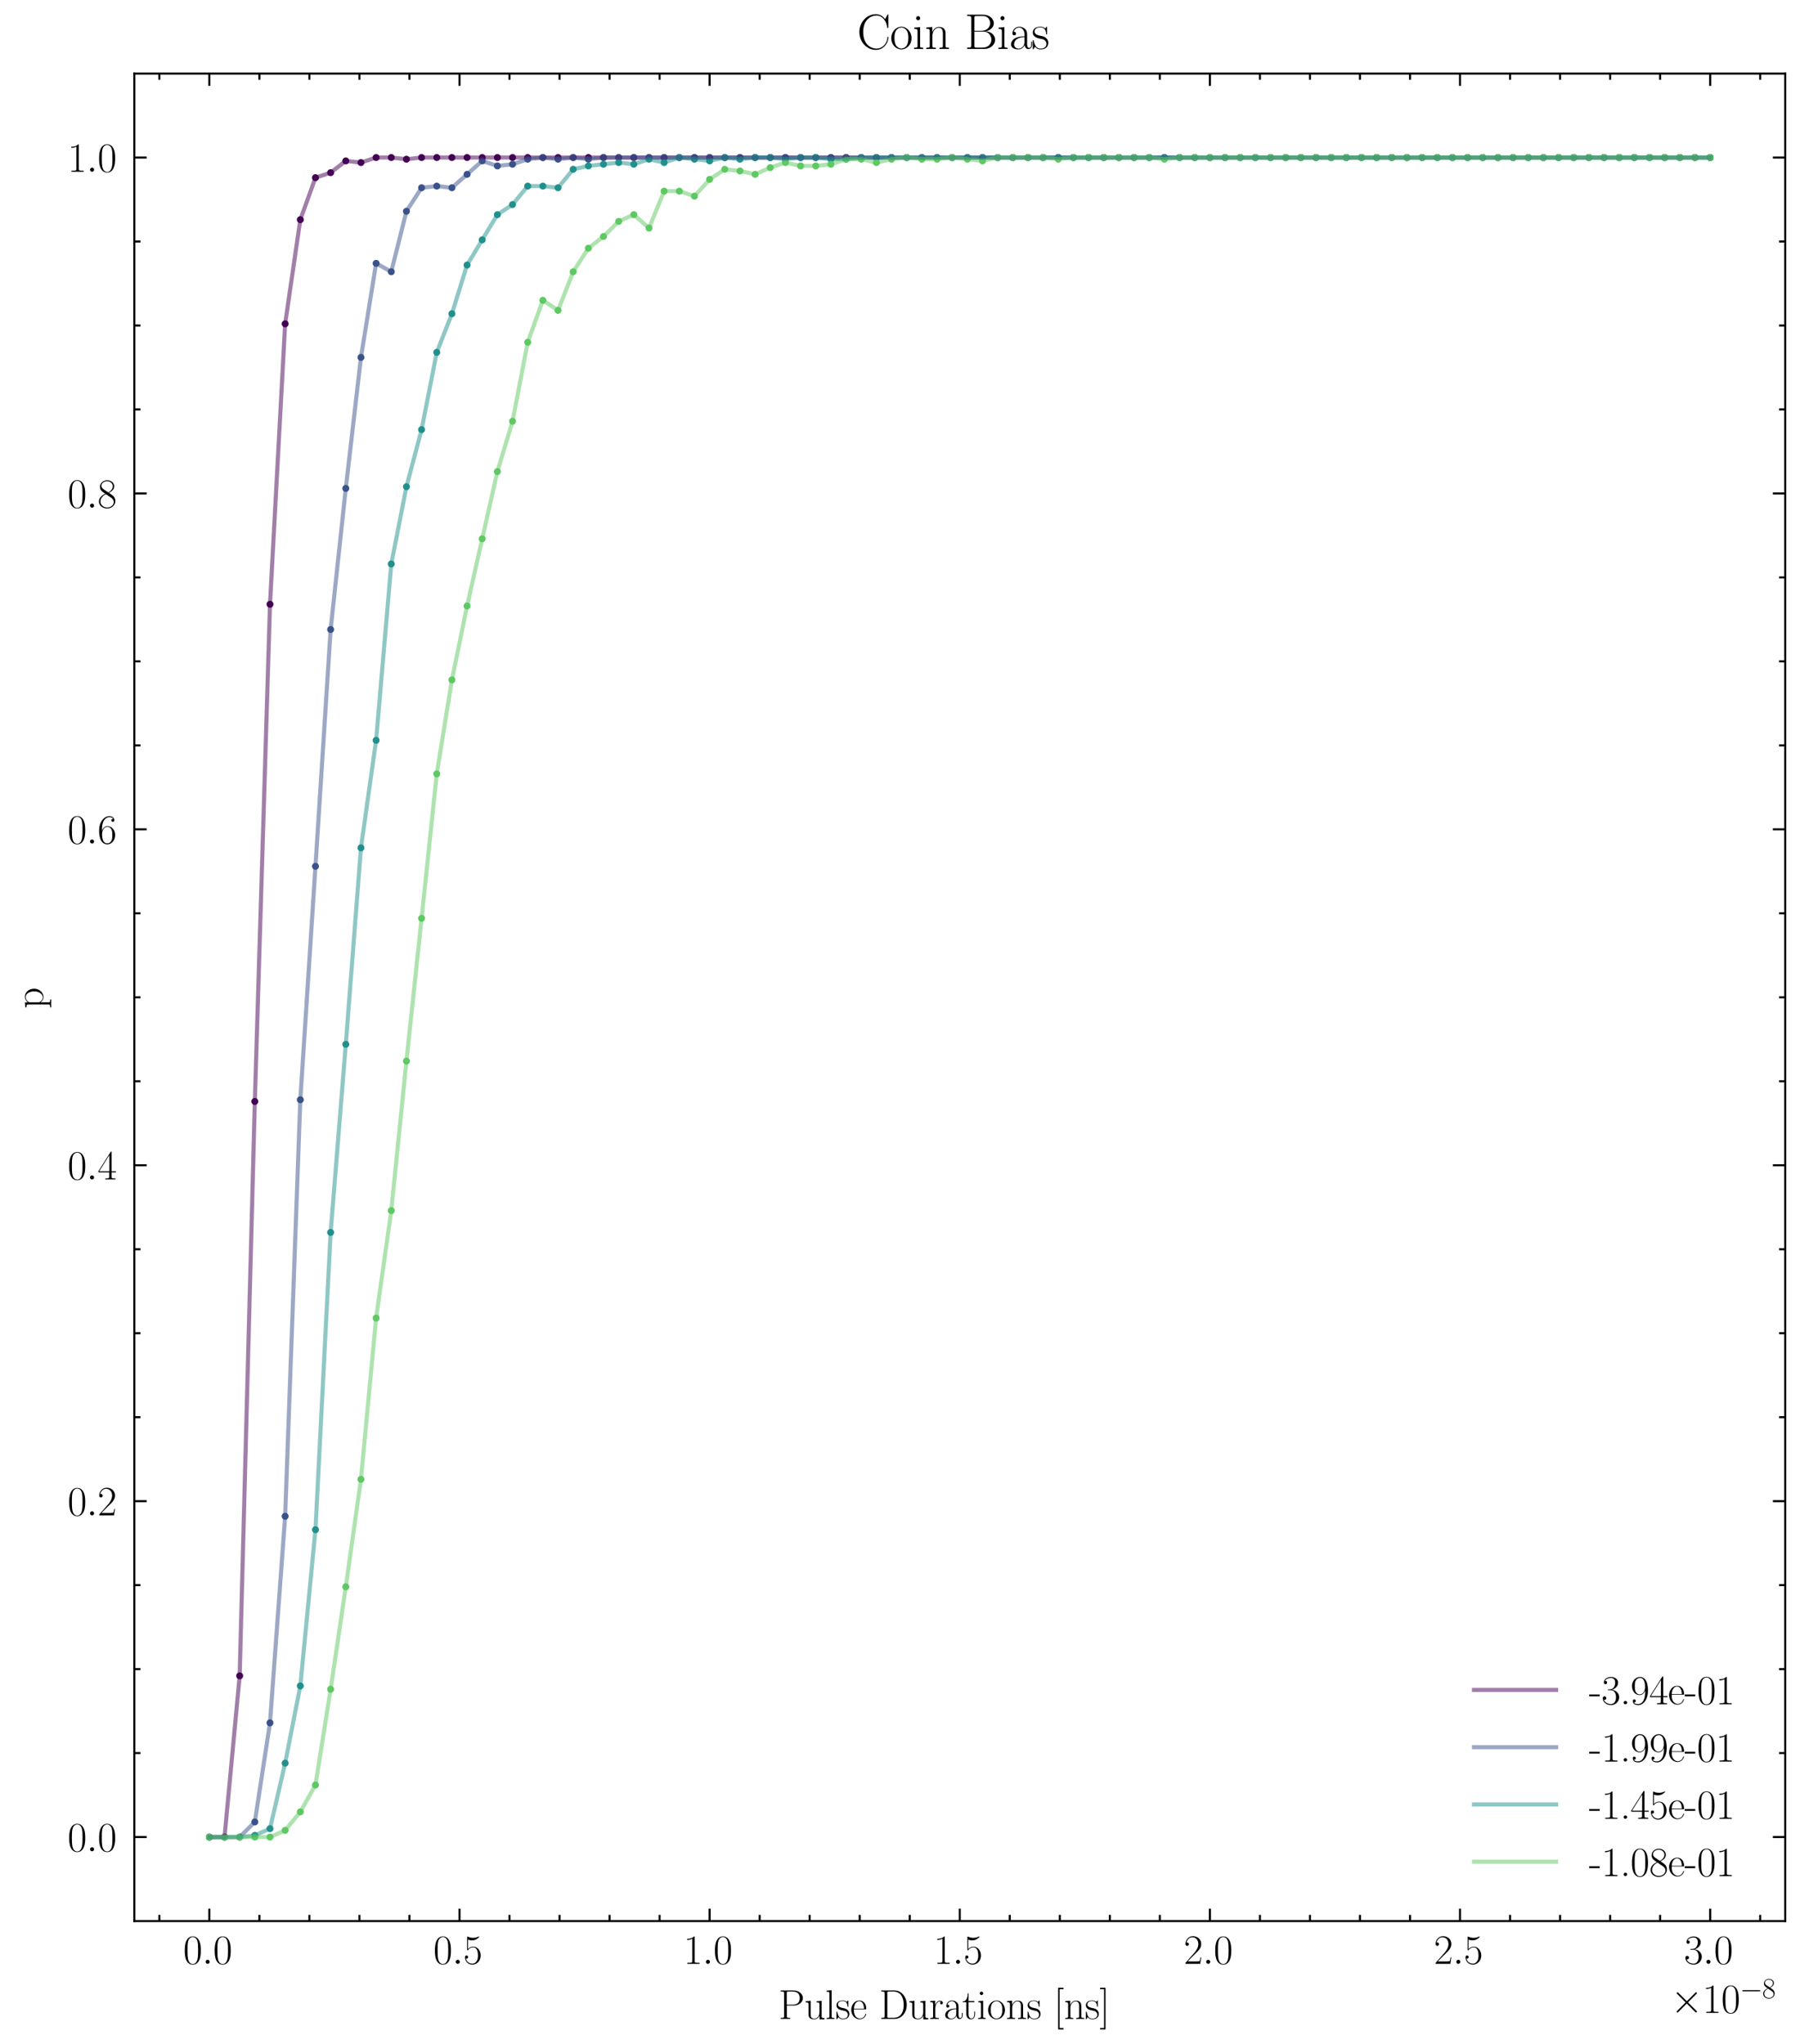<?xml version="1.0" encoding="utf-8" standalone="no"?>
<!DOCTYPE svg PUBLIC "-//W3C//DTD SVG 1.1//EN"
  "http://www.w3.org/Graphics/SVG/1.1/DTD/svg11.dtd">
<svg xmlns:xlink="http://www.w3.org/1999/xlink" width="438.046pt" height="497.439pt" viewBox="0 0 438.046 497.439" xmlns="http://www.w3.org/2000/svg" version="1.1">
 <defs>
  <style type="text/css">*{stroke-linejoin: round; stroke-linecap: butt}</style>
 </defs>
 <g id="figure_1">
  <g id="patch_1">
   <path d="M 0 497.439 
L 438.046 497.439 
L 438.046 0 
L 0 0 
z
" style="fill: #ffffff"/>
  </g>
  <g id="axes_1">
   <g id="patch_2">
    <path d="M 32.686 467.521 
L 434.446 467.521 
L 434.446 17.902 
L 32.686 17.902 
z
" style="fill: #ffffff"/>
   </g>
   <g id="PathCollection_1">
    <defs>
     <path id="mb8b4f26a73" d="M 0 0.354 
C 0.094 0.354 0.184 0.316 0.25 0.25 
C 0.316 0.184 0.354 0.094 0.354 0 
C 0.354 -0.094 0.316 -0.184 0.25 -0.25 
C 0.184 -0.316 0.094 -0.354 0 -0.354 
C -0.094 -0.354 -0.184 -0.316 -0.25 -0.25 
C -0.316 -0.184 -0.354 -0.094 -0.354 0 
C -0.354 0.094 -0.316 0.184 -0.25 0.25 
C -0.184 0.316 -0.094 0.354 0 0.354 
z
" style="stroke: #440154"/>
    </defs>
    <g clip-path="url(#p7597732640)">
     <use xlink:href="#mb8b4f26a73" x="50.948" y="447.083" style="fill: #440154; stroke: #440154"/>
     <use xlink:href="#mb8b4f26a73" x="54.637" y="447.083" style="fill: #440154; stroke: #440154"/>
     <use xlink:href="#mb8b4f26a73" x="58.326" y="407.844" style="fill: #440154; stroke: #440154"/>
     <use xlink:href="#mb8b4f26a73" x="62.015" y="268.054" style="fill: #440154; stroke: #440154"/>
     <use xlink:href="#mb8b4f26a73" x="65.705" y="147.065" style="fill: #440154; stroke: #440154"/>
     <use xlink:href="#mb8b4f26a73" x="69.394" y="78.805" style="fill: #440154; stroke: #440154"/>
     <use xlink:href="#mb8b4f26a73" x="73.083" y="53.463" style="fill: #440154; stroke: #440154"/>
     <use xlink:href="#mb8b4f26a73" x="76.772" y="43.244" style="fill: #440154; stroke: #440154"/>
     <use xlink:href="#mb8b4f26a73" x="80.462" y="42.018" style="fill: #440154; stroke: #440154"/>
     <use xlink:href="#mb8b4f26a73" x="84.151" y="39.157" style="fill: #440154; stroke: #440154"/>
     <use xlink:href="#mb8b4f26a73" x="87.84" y="39.566" style="fill: #440154; stroke: #440154"/>
     <use xlink:href="#mb8b4f26a73" x="91.529" y="38.339" style="fill: #440154; stroke: #440154"/>
     <use xlink:href="#mb8b4f26a73" x="95.219" y="38.339" style="fill: #440154; stroke: #440154"/>
     <use xlink:href="#mb8b4f26a73" x="98.908" y="38.748" style="fill: #440154; stroke: #440154"/>
     <use xlink:href="#mb8b4f26a73" x="102.597" y="38.339" style="fill: #440154; stroke: #440154"/>
     <use xlink:href="#mb8b4f26a73" x="106.286" y="38.339" style="fill: #440154; stroke: #440154"/>
     <use xlink:href="#mb8b4f26a73" x="109.976" y="38.339" style="fill: #440154; stroke: #440154"/>
     <use xlink:href="#mb8b4f26a73" x="113.665" y="38.339" style="fill: #440154; stroke: #440154"/>
     <use xlink:href="#mb8b4f26a73" x="117.354" y="38.339" style="fill: #440154; stroke: #440154"/>
     <use xlink:href="#mb8b4f26a73" x="121.043" y="38.339" style="fill: #440154; stroke: #440154"/>
     <use xlink:href="#mb8b4f26a73" x="124.733" y="38.339" style="fill: #440154; stroke: #440154"/>
     <use xlink:href="#mb8b4f26a73" x="128.422" y="38.339" style="fill: #440154; stroke: #440154"/>
     <use xlink:href="#mb8b4f26a73" x="132.111" y="38.339" style="fill: #440154; stroke: #440154"/>
     <use xlink:href="#mb8b4f26a73" x="135.8" y="38.339" style="fill: #440154; stroke: #440154"/>
     <use xlink:href="#mb8b4f26a73" x="139.49" y="38.339" style="fill: #440154; stroke: #440154"/>
     <use xlink:href="#mb8b4f26a73" x="143.179" y="38.339" style="fill: #440154; stroke: #440154"/>
     <use xlink:href="#mb8b4f26a73" x="146.868" y="38.339" style="fill: #440154; stroke: #440154"/>
     <use xlink:href="#mb8b4f26a73" x="150.557" y="38.339" style="fill: #440154; stroke: #440154"/>
     <use xlink:href="#mb8b4f26a73" x="154.247" y="38.339" style="fill: #440154; stroke: #440154"/>
     <use xlink:href="#mb8b4f26a73" x="157.936" y="38.339" style="fill: #440154; stroke: #440154"/>
     <use xlink:href="#mb8b4f26a73" x="161.625" y="38.339" style="fill: #440154; stroke: #440154"/>
     <use xlink:href="#mb8b4f26a73" x="165.315" y="38.339" style="fill: #440154; stroke: #440154"/>
     <use xlink:href="#mb8b4f26a73" x="169.004" y="38.339" style="fill: #440154; stroke: #440154"/>
     <use xlink:href="#mb8b4f26a73" x="172.693" y="38.339" style="fill: #440154; stroke: #440154"/>
     <use xlink:href="#mb8b4f26a73" x="176.382" y="38.339" style="fill: #440154; stroke: #440154"/>
     <use xlink:href="#mb8b4f26a73" x="180.072" y="38.339" style="fill: #440154; stroke: #440154"/>
     <use xlink:href="#mb8b4f26a73" x="183.761" y="38.339" style="fill: #440154; stroke: #440154"/>
     <use xlink:href="#mb8b4f26a73" x="187.45" y="38.339" style="fill: #440154; stroke: #440154"/>
     <use xlink:href="#mb8b4f26a73" x="191.139" y="38.339" style="fill: #440154; stroke: #440154"/>
     <use xlink:href="#mb8b4f26a73" x="194.829" y="38.339" style="fill: #440154; stroke: #440154"/>
     <use xlink:href="#mb8b4f26a73" x="198.518" y="38.339" style="fill: #440154; stroke: #440154"/>
     <use xlink:href="#mb8b4f26a73" x="202.207" y="38.339" style="fill: #440154; stroke: #440154"/>
     <use xlink:href="#mb8b4f26a73" x="205.896" y="38.339" style="fill: #440154; stroke: #440154"/>
     <use xlink:href="#mb8b4f26a73" x="209.586" y="38.339" style="fill: #440154; stroke: #440154"/>
     <use xlink:href="#mb8b4f26a73" x="213.275" y="38.339" style="fill: #440154; stroke: #440154"/>
     <use xlink:href="#mb8b4f26a73" x="216.964" y="38.339" style="fill: #440154; stroke: #440154"/>
     <use xlink:href="#mb8b4f26a73" x="220.653" y="38.339" style="fill: #440154; stroke: #440154"/>
     <use xlink:href="#mb8b4f26a73" x="224.343" y="38.339" style="fill: #440154; stroke: #440154"/>
     <use xlink:href="#mb8b4f26a73" x="228.032" y="38.339" style="fill: #440154; stroke: #440154"/>
     <use xlink:href="#mb8b4f26a73" x="231.721" y="38.339" style="fill: #440154; stroke: #440154"/>
     <use xlink:href="#mb8b4f26a73" x="235.41" y="38.339" style="fill: #440154; stroke: #440154"/>
     <use xlink:href="#mb8b4f26a73" x="239.1" y="38.339" style="fill: #440154; stroke: #440154"/>
     <use xlink:href="#mb8b4f26a73" x="242.789" y="38.339" style="fill: #440154; stroke: #440154"/>
     <use xlink:href="#mb8b4f26a73" x="246.478" y="38.339" style="fill: #440154; stroke: #440154"/>
     <use xlink:href="#mb8b4f26a73" x="250.167" y="38.339" style="fill: #440154; stroke: #440154"/>
     <use xlink:href="#mb8b4f26a73" x="253.857" y="38.339" style="fill: #440154; stroke: #440154"/>
     <use xlink:href="#mb8b4f26a73" x="257.546" y="38.339" style="fill: #440154; stroke: #440154"/>
     <use xlink:href="#mb8b4f26a73" x="261.235" y="38.339" style="fill: #440154; stroke: #440154"/>
     <use xlink:href="#mb8b4f26a73" x="264.924" y="38.339" style="fill: #440154; stroke: #440154"/>
     <use xlink:href="#mb8b4f26a73" x="268.614" y="38.339" style="fill: #440154; stroke: #440154"/>
     <use xlink:href="#mb8b4f26a73" x="272.303" y="38.339" style="fill: #440154; stroke: #440154"/>
     <use xlink:href="#mb8b4f26a73" x="275.992" y="38.339" style="fill: #440154; stroke: #440154"/>
     <use xlink:href="#mb8b4f26a73" x="279.681" y="38.339" style="fill: #440154; stroke: #440154"/>
     <use xlink:href="#mb8b4f26a73" x="283.371" y="38.339" style="fill: #440154; stroke: #440154"/>
     <use xlink:href="#mb8b4f26a73" x="287.06" y="38.339" style="fill: #440154; stroke: #440154"/>
     <use xlink:href="#mb8b4f26a73" x="290.749" y="38.339" style="fill: #440154; stroke: #440154"/>
     <use xlink:href="#mb8b4f26a73" x="294.438" y="38.339" style="fill: #440154; stroke: #440154"/>
     <use xlink:href="#mb8b4f26a73" x="298.128" y="38.339" style="fill: #440154; stroke: #440154"/>
     <use xlink:href="#mb8b4f26a73" x="301.817" y="38.339" style="fill: #440154; stroke: #440154"/>
     <use xlink:href="#mb8b4f26a73" x="305.506" y="38.339" style="fill: #440154; stroke: #440154"/>
     <use xlink:href="#mb8b4f26a73" x="309.196" y="38.339" style="fill: #440154; stroke: #440154"/>
     <use xlink:href="#mb8b4f26a73" x="312.885" y="38.339" style="fill: #440154; stroke: #440154"/>
     <use xlink:href="#mb8b4f26a73" x="316.574" y="38.339" style="fill: #440154; stroke: #440154"/>
     <use xlink:href="#mb8b4f26a73" x="320.263" y="38.339" style="fill: #440154; stroke: #440154"/>
     <use xlink:href="#mb8b4f26a73" x="323.953" y="38.339" style="fill: #440154; stroke: #440154"/>
     <use xlink:href="#mb8b4f26a73" x="327.642" y="38.339" style="fill: #440154; stroke: #440154"/>
     <use xlink:href="#mb8b4f26a73" x="331.331" y="38.339" style="fill: #440154; stroke: #440154"/>
     <use xlink:href="#mb8b4f26a73" x="335.02" y="38.339" style="fill: #440154; stroke: #440154"/>
     <use xlink:href="#mb8b4f26a73" x="338.71" y="38.339" style="fill: #440154; stroke: #440154"/>
     <use xlink:href="#mb8b4f26a73" x="342.399" y="38.339" style="fill: #440154; stroke: #440154"/>
     <use xlink:href="#mb8b4f26a73" x="346.088" y="38.339" style="fill: #440154; stroke: #440154"/>
     <use xlink:href="#mb8b4f26a73" x="349.777" y="38.339" style="fill: #440154; stroke: #440154"/>
     <use xlink:href="#mb8b4f26a73" x="353.467" y="38.339" style="fill: #440154; stroke: #440154"/>
     <use xlink:href="#mb8b4f26a73" x="357.156" y="38.339" style="fill: #440154; stroke: #440154"/>
     <use xlink:href="#mb8b4f26a73" x="360.845" y="38.339" style="fill: #440154; stroke: #440154"/>
     <use xlink:href="#mb8b4f26a73" x="364.534" y="38.339" style="fill: #440154; stroke: #440154"/>
     <use xlink:href="#mb8b4f26a73" x="368.224" y="38.339" style="fill: #440154; stroke: #440154"/>
     <use xlink:href="#mb8b4f26a73" x="371.913" y="38.339" style="fill: #440154; stroke: #440154"/>
     <use xlink:href="#mb8b4f26a73" x="375.602" y="38.339" style="fill: #440154; stroke: #440154"/>
     <use xlink:href="#mb8b4f26a73" x="379.291" y="38.339" style="fill: #440154; stroke: #440154"/>
     <use xlink:href="#mb8b4f26a73" x="382.981" y="38.339" style="fill: #440154; stroke: #440154"/>
     <use xlink:href="#mb8b4f26a73" x="386.67" y="38.339" style="fill: #440154; stroke: #440154"/>
     <use xlink:href="#mb8b4f26a73" x="390.359" y="38.339" style="fill: #440154; stroke: #440154"/>
     <use xlink:href="#mb8b4f26a73" x="394.048" y="38.339" style="fill: #440154; stroke: #440154"/>
     <use xlink:href="#mb8b4f26a73" x="397.738" y="38.339" style="fill: #440154; stroke: #440154"/>
     <use xlink:href="#mb8b4f26a73" x="401.427" y="38.339" style="fill: #440154; stroke: #440154"/>
     <use xlink:href="#mb8b4f26a73" x="405.116" y="38.339" style="fill: #440154; stroke: #440154"/>
     <use xlink:href="#mb8b4f26a73" x="408.805" y="38.339" style="fill: #440154; stroke: #440154"/>
     <use xlink:href="#mb8b4f26a73" x="412.495" y="38.339" style="fill: #440154; stroke: #440154"/>
     <use xlink:href="#mb8b4f26a73" x="416.184" y="38.339" style="fill: #440154; stroke: #440154"/>
    </g>
   </g>
   <g id="PathCollection_2">
    <defs>
     <path id="m9228c08f7f" d="M 0 0.354 
C 0.094 0.354 0.184 0.316 0.25 0.25 
C 0.316 0.184 0.354 0.094 0.354 0 
C 0.354 -0.094 0.316 -0.184 0.25 -0.25 
C 0.184 -0.316 0.094 -0.354 0 -0.354 
C -0.094 -0.354 -0.184 -0.316 -0.25 -0.25 
C -0.316 -0.184 -0.354 -0.094 -0.354 0 
C -0.354 0.094 -0.316 0.184 -0.25 0.25 
C -0.184 0.316 -0.094 0.354 0 0.354 
z
" style="stroke: #3b528b"/>
    </defs>
    <g clip-path="url(#p7597732640)">
     <use xlink:href="#m9228c08f7f" x="50.948" y="447.083" style="fill: #3b528b; stroke: #3b528b"/>
     <use xlink:href="#m9228c08f7f" x="54.637" y="447.083" style="fill: #3b528b; stroke: #3b528b"/>
     <use xlink:href="#m9228c08f7f" x="58.326" y="447.083" style="fill: #3b528b; stroke: #3b528b"/>
     <use xlink:href="#m9228c08f7f" x="62.015" y="443.405" style="fill: #3b528b; stroke: #3b528b"/>
     <use xlink:href="#m9228c08f7f" x="65.705" y="419.289" style="fill: #3b528b; stroke: #3b528b"/>
     <use xlink:href="#m9228c08f7f" x="69.394" y="369.013" style="fill: #3b528b; stroke: #3b528b"/>
     <use xlink:href="#m9228c08f7f" x="73.083" y="267.645" style="fill: #3b528b; stroke: #3b528b"/>
     <use xlink:href="#m9228c08f7f" x="76.772" y="210.829" style="fill: #3b528b; stroke: #3b528b"/>
     <use xlink:href="#m9228c08f7f" x="80.462" y="153.196" style="fill: #3b528b; stroke: #3b528b"/>
     <use xlink:href="#m9228c08f7f" x="84.151" y="118.862" style="fill: #3b528b; stroke: #3b528b"/>
     <use xlink:href="#m9228c08f7f" x="87.84" y="86.98" style="fill: #3b528b; stroke: #3b528b"/>
     <use xlink:href="#m9228c08f7f" x="91.529" y="64.09" style="fill: #3b528b; stroke: #3b528b"/>
     <use xlink:href="#m9228c08f7f" x="95.219" y="66.134" style="fill: #3b528b; stroke: #3b528b"/>
     <use xlink:href="#m9228c08f7f" x="98.908" y="51.419" style="fill: #3b528b; stroke: #3b528b"/>
     <use xlink:href="#m9228c08f7f" x="102.597" y="45.697" style="fill: #3b528b; stroke: #3b528b"/>
     <use xlink:href="#m9228c08f7f" x="106.286" y="45.288" style="fill: #3b528b; stroke: #3b528b"/>
     <use xlink:href="#m9228c08f7f" x="109.976" y="45.697" style="fill: #3b528b; stroke: #3b528b"/>
     <use xlink:href="#m9228c08f7f" x="113.665" y="42.427" style="fill: #3b528b; stroke: #3b528b"/>
     <use xlink:href="#m9228c08f7f" x="117.354" y="39.157" style="fill: #3b528b; stroke: #3b528b"/>
     <use xlink:href="#m9228c08f7f" x="121.043" y="40.383" style="fill: #3b528b; stroke: #3b528b"/>
     <use xlink:href="#m9228c08f7f" x="124.733" y="39.974" style="fill: #3b528b; stroke: #3b528b"/>
     <use xlink:href="#m9228c08f7f" x="128.422" y="38.748" style="fill: #3b528b; stroke: #3b528b"/>
     <use xlink:href="#m9228c08f7f" x="132.111" y="38.339" style="fill: #3b528b; stroke: #3b528b"/>
     <use xlink:href="#m9228c08f7f" x="135.8" y="38.748" style="fill: #3b528b; stroke: #3b528b"/>
     <use xlink:href="#m9228c08f7f" x="139.49" y="38.339" style="fill: #3b528b; stroke: #3b528b"/>
     <use xlink:href="#m9228c08f7f" x="143.179" y="38.748" style="fill: #3b528b; stroke: #3b528b"/>
     <use xlink:href="#m9228c08f7f" x="146.868" y="38.339" style="fill: #3b528b; stroke: #3b528b"/>
     <use xlink:href="#m9228c08f7f" x="150.557" y="38.339" style="fill: #3b528b; stroke: #3b528b"/>
     <use xlink:href="#m9228c08f7f" x="154.247" y="38.339" style="fill: #3b528b; stroke: #3b528b"/>
     <use xlink:href="#m9228c08f7f" x="157.936" y="38.339" style="fill: #3b528b; stroke: #3b528b"/>
     <use xlink:href="#m9228c08f7f" x="161.625" y="38.339" style="fill: #3b528b; stroke: #3b528b"/>
     <use xlink:href="#m9228c08f7f" x="165.315" y="38.339" style="fill: #3b528b; stroke: #3b528b"/>
     <use xlink:href="#m9228c08f7f" x="169.004" y="38.339" style="fill: #3b528b; stroke: #3b528b"/>
     <use xlink:href="#m9228c08f7f" x="172.693" y="38.339" style="fill: #3b528b; stroke: #3b528b"/>
     <use xlink:href="#m9228c08f7f" x="176.382" y="38.339" style="fill: #3b528b; stroke: #3b528b"/>
     <use xlink:href="#m9228c08f7f" x="180.072" y="38.339" style="fill: #3b528b; stroke: #3b528b"/>
     <use xlink:href="#m9228c08f7f" x="183.761" y="38.339" style="fill: #3b528b; stroke: #3b528b"/>
     <use xlink:href="#m9228c08f7f" x="187.45" y="38.339" style="fill: #3b528b; stroke: #3b528b"/>
     <use xlink:href="#m9228c08f7f" x="191.139" y="38.339" style="fill: #3b528b; stroke: #3b528b"/>
     <use xlink:href="#m9228c08f7f" x="194.829" y="38.339" style="fill: #3b528b; stroke: #3b528b"/>
     <use xlink:href="#m9228c08f7f" x="198.518" y="38.339" style="fill: #3b528b; stroke: #3b528b"/>
     <use xlink:href="#m9228c08f7f" x="202.207" y="38.339" style="fill: #3b528b; stroke: #3b528b"/>
     <use xlink:href="#m9228c08f7f" x="205.896" y="38.339" style="fill: #3b528b; stroke: #3b528b"/>
     <use xlink:href="#m9228c08f7f" x="209.586" y="38.339" style="fill: #3b528b; stroke: #3b528b"/>
     <use xlink:href="#m9228c08f7f" x="213.275" y="38.339" style="fill: #3b528b; stroke: #3b528b"/>
     <use xlink:href="#m9228c08f7f" x="216.964" y="38.339" style="fill: #3b528b; stroke: #3b528b"/>
     <use xlink:href="#m9228c08f7f" x="220.653" y="38.339" style="fill: #3b528b; stroke: #3b528b"/>
     <use xlink:href="#m9228c08f7f" x="224.343" y="38.339" style="fill: #3b528b; stroke: #3b528b"/>
     <use xlink:href="#m9228c08f7f" x="228.032" y="38.339" style="fill: #3b528b; stroke: #3b528b"/>
     <use xlink:href="#m9228c08f7f" x="231.721" y="38.339" style="fill: #3b528b; stroke: #3b528b"/>
     <use xlink:href="#m9228c08f7f" x="235.41" y="38.339" style="fill: #3b528b; stroke: #3b528b"/>
     <use xlink:href="#m9228c08f7f" x="239.1" y="38.339" style="fill: #3b528b; stroke: #3b528b"/>
     <use xlink:href="#m9228c08f7f" x="242.789" y="38.339" style="fill: #3b528b; stroke: #3b528b"/>
     <use xlink:href="#m9228c08f7f" x="246.478" y="38.339" style="fill: #3b528b; stroke: #3b528b"/>
     <use xlink:href="#m9228c08f7f" x="250.167" y="38.339" style="fill: #3b528b; stroke: #3b528b"/>
     <use xlink:href="#m9228c08f7f" x="253.857" y="38.339" style="fill: #3b528b; stroke: #3b528b"/>
     <use xlink:href="#m9228c08f7f" x="257.546" y="38.339" style="fill: #3b528b; stroke: #3b528b"/>
     <use xlink:href="#m9228c08f7f" x="261.235" y="38.339" style="fill: #3b528b; stroke: #3b528b"/>
     <use xlink:href="#m9228c08f7f" x="264.924" y="38.339" style="fill: #3b528b; stroke: #3b528b"/>
     <use xlink:href="#m9228c08f7f" x="268.614" y="38.339" style="fill: #3b528b; stroke: #3b528b"/>
     <use xlink:href="#m9228c08f7f" x="272.303" y="38.339" style="fill: #3b528b; stroke: #3b528b"/>
     <use xlink:href="#m9228c08f7f" x="275.992" y="38.339" style="fill: #3b528b; stroke: #3b528b"/>
     <use xlink:href="#m9228c08f7f" x="279.681" y="38.339" style="fill: #3b528b; stroke: #3b528b"/>
     <use xlink:href="#m9228c08f7f" x="283.371" y="38.339" style="fill: #3b528b; stroke: #3b528b"/>
     <use xlink:href="#m9228c08f7f" x="287.06" y="38.339" style="fill: #3b528b; stroke: #3b528b"/>
     <use xlink:href="#m9228c08f7f" x="290.749" y="38.339" style="fill: #3b528b; stroke: #3b528b"/>
     <use xlink:href="#m9228c08f7f" x="294.438" y="38.339" style="fill: #3b528b; stroke: #3b528b"/>
     <use xlink:href="#m9228c08f7f" x="298.128" y="38.339" style="fill: #3b528b; stroke: #3b528b"/>
     <use xlink:href="#m9228c08f7f" x="301.817" y="38.339" style="fill: #3b528b; stroke: #3b528b"/>
     <use xlink:href="#m9228c08f7f" x="305.506" y="38.339" style="fill: #3b528b; stroke: #3b528b"/>
     <use xlink:href="#m9228c08f7f" x="309.196" y="38.339" style="fill: #3b528b; stroke: #3b528b"/>
     <use xlink:href="#m9228c08f7f" x="312.885" y="38.339" style="fill: #3b528b; stroke: #3b528b"/>
     <use xlink:href="#m9228c08f7f" x="316.574" y="38.339" style="fill: #3b528b; stroke: #3b528b"/>
     <use xlink:href="#m9228c08f7f" x="320.263" y="38.339" style="fill: #3b528b; stroke: #3b528b"/>
     <use xlink:href="#m9228c08f7f" x="323.953" y="38.339" style="fill: #3b528b; stroke: #3b528b"/>
     <use xlink:href="#m9228c08f7f" x="327.642" y="38.339" style="fill: #3b528b; stroke: #3b528b"/>
     <use xlink:href="#m9228c08f7f" x="331.331" y="38.339" style="fill: #3b528b; stroke: #3b528b"/>
     <use xlink:href="#m9228c08f7f" x="335.02" y="38.339" style="fill: #3b528b; stroke: #3b528b"/>
     <use xlink:href="#m9228c08f7f" x="338.71" y="38.339" style="fill: #3b528b; stroke: #3b528b"/>
     <use xlink:href="#m9228c08f7f" x="342.399" y="38.339" style="fill: #3b528b; stroke: #3b528b"/>
     <use xlink:href="#m9228c08f7f" x="346.088" y="38.339" style="fill: #3b528b; stroke: #3b528b"/>
     <use xlink:href="#m9228c08f7f" x="349.777" y="38.339" style="fill: #3b528b; stroke: #3b528b"/>
     <use xlink:href="#m9228c08f7f" x="353.467" y="38.339" style="fill: #3b528b; stroke: #3b528b"/>
     <use xlink:href="#m9228c08f7f" x="357.156" y="38.339" style="fill: #3b528b; stroke: #3b528b"/>
     <use xlink:href="#m9228c08f7f" x="360.845" y="38.339" style="fill: #3b528b; stroke: #3b528b"/>
     <use xlink:href="#m9228c08f7f" x="364.534" y="38.339" style="fill: #3b528b; stroke: #3b528b"/>
     <use xlink:href="#m9228c08f7f" x="368.224" y="38.339" style="fill: #3b528b; stroke: #3b528b"/>
     <use xlink:href="#m9228c08f7f" x="371.913" y="38.339" style="fill: #3b528b; stroke: #3b528b"/>
     <use xlink:href="#m9228c08f7f" x="375.602" y="38.339" style="fill: #3b528b; stroke: #3b528b"/>
     <use xlink:href="#m9228c08f7f" x="379.291" y="38.339" style="fill: #3b528b; stroke: #3b528b"/>
     <use xlink:href="#m9228c08f7f" x="382.981" y="38.339" style="fill: #3b528b; stroke: #3b528b"/>
     <use xlink:href="#m9228c08f7f" x="386.67" y="38.339" style="fill: #3b528b; stroke: #3b528b"/>
     <use xlink:href="#m9228c08f7f" x="390.359" y="38.339" style="fill: #3b528b; stroke: #3b528b"/>
     <use xlink:href="#m9228c08f7f" x="394.048" y="38.339" style="fill: #3b528b; stroke: #3b528b"/>
     <use xlink:href="#m9228c08f7f" x="397.738" y="38.339" style="fill: #3b528b; stroke: #3b528b"/>
     <use xlink:href="#m9228c08f7f" x="401.427" y="38.339" style="fill: #3b528b; stroke: #3b528b"/>
     <use xlink:href="#m9228c08f7f" x="405.116" y="38.339" style="fill: #3b528b; stroke: #3b528b"/>
     <use xlink:href="#m9228c08f7f" x="408.805" y="38.339" style="fill: #3b528b; stroke: #3b528b"/>
     <use xlink:href="#m9228c08f7f" x="412.495" y="38.339" style="fill: #3b528b; stroke: #3b528b"/>
     <use xlink:href="#m9228c08f7f" x="416.184" y="38.339" style="fill: #3b528b; stroke: #3b528b"/>
    </g>
   </g>
   <g id="PathCollection_3">
    <defs>
     <path id="m394e6a8df2" d="M 0 0.354 
C 0.094 0.354 0.184 0.316 0.25 0.25 
C 0.316 0.184 0.354 0.094 0.354 0 
C 0.354 -0.094 0.316 -0.184 0.25 -0.25 
C 0.184 -0.316 0.094 -0.354 0 -0.354 
C -0.094 -0.354 -0.184 -0.316 -0.25 -0.25 
C -0.316 -0.184 -0.354 -0.094 -0.354 0 
C -0.354 0.094 -0.316 0.184 -0.25 0.25 
C -0.184 0.316 -0.094 0.354 0 0.354 
z
" style="stroke: #21918c"/>
    </defs>
    <g clip-path="url(#p7597732640)">
     <use xlink:href="#m394e6a8df2" x="50.948" y="447.083" style="fill: #21918c; stroke: #21918c"/>
     <use xlink:href="#m394e6a8df2" x="54.637" y="447.083" style="fill: #21918c; stroke: #21918c"/>
     <use xlink:href="#m394e6a8df2" x="58.326" y="447.083" style="fill: #21918c; stroke: #21918c"/>
     <use xlink:href="#m394e6a8df2" x="62.015" y="446.675" style="fill: #21918c; stroke: #21918c"/>
     <use xlink:href="#m394e6a8df2" x="65.705" y="445.04" style="fill: #21918c; stroke: #21918c"/>
     <use xlink:href="#m394e6a8df2" x="69.394" y="429.099" style="fill: #21918c; stroke: #21918c"/>
     <use xlink:href="#m394e6a8df2" x="73.083" y="410.296" style="fill: #21918c; stroke: #21918c"/>
     <use xlink:href="#m394e6a8df2" x="76.772" y="372.283" style="fill: #21918c; stroke: #21918c"/>
     <use xlink:href="#m394e6a8df2" x="80.462" y="299.936" style="fill: #21918c; stroke: #21918c"/>
     <use xlink:href="#m394e6a8df2" x="84.151" y="254.156" style="fill: #21918c; stroke: #21918c"/>
     <use xlink:href="#m394e6a8df2" x="87.84" y="206.333" style="fill: #21918c; stroke: #21918c"/>
     <use xlink:href="#m394e6a8df2" x="91.529" y="180.174" style="fill: #21918c; stroke: #21918c"/>
     <use xlink:href="#m394e6a8df2" x="95.219" y="137.255" style="fill: #21918c; stroke: #21918c"/>
     <use xlink:href="#m394e6a8df2" x="98.908" y="118.453" style="fill: #21918c; stroke: #21918c"/>
     <use xlink:href="#m394e6a8df2" x="102.597" y="104.556" style="fill: #21918c; stroke: #21918c"/>
     <use xlink:href="#m394e6a8df2" x="106.286" y="85.754" style="fill: #21918c; stroke: #21918c"/>
     <use xlink:href="#m394e6a8df2" x="109.976" y="76.353" style="fill: #21918c; stroke: #21918c"/>
     <use xlink:href="#m394e6a8df2" x="113.665" y="64.499" style="fill: #21918c; stroke: #21918c"/>
     <use xlink:href="#m394e6a8df2" x="117.354" y="58.368" style="fill: #21918c; stroke: #21918c"/>
     <use xlink:href="#m394e6a8df2" x="121.043" y="52.237" style="fill: #21918c; stroke: #21918c"/>
     <use xlink:href="#m394e6a8df2" x="124.733" y="49.784" style="fill: #21918c; stroke: #21918c"/>
     <use xlink:href="#m394e6a8df2" x="128.422" y="45.288" style="fill: #21918c; stroke: #21918c"/>
     <use xlink:href="#m394e6a8df2" x="132.111" y="45.288" style="fill: #21918c; stroke: #21918c"/>
     <use xlink:href="#m394e6a8df2" x="135.8" y="45.697" style="fill: #21918c; stroke: #21918c"/>
     <use xlink:href="#m394e6a8df2" x="139.49" y="41.201" style="fill: #21918c; stroke: #21918c"/>
     <use xlink:href="#m394e6a8df2" x="143.179" y="40.383" style="fill: #21918c; stroke: #21918c"/>
     <use xlink:href="#m394e6a8df2" x="146.868" y="39.974" style="fill: #21918c; stroke: #21918c"/>
     <use xlink:href="#m394e6a8df2" x="150.557" y="39.566" style="fill: #21918c; stroke: #21918c"/>
     <use xlink:href="#m394e6a8df2" x="154.247" y="39.974" style="fill: #21918c; stroke: #21918c"/>
     <use xlink:href="#m394e6a8df2" x="157.936" y="38.748" style="fill: #21918c; stroke: #21918c"/>
     <use xlink:href="#m394e6a8df2" x="161.625" y="39.566" style="fill: #21918c; stroke: #21918c"/>
     <use xlink:href="#m394e6a8df2" x="165.315" y="38.339" style="fill: #21918c; stroke: #21918c"/>
     <use xlink:href="#m394e6a8df2" x="169.004" y="38.748" style="fill: #21918c; stroke: #21918c"/>
     <use xlink:href="#m394e6a8df2" x="172.693" y="39.157" style="fill: #21918c; stroke: #21918c"/>
     <use xlink:href="#m394e6a8df2" x="176.382" y="38.339" style="fill: #21918c; stroke: #21918c"/>
     <use xlink:href="#m394e6a8df2" x="180.072" y="38.748" style="fill: #21918c; stroke: #21918c"/>
     <use xlink:href="#m394e6a8df2" x="183.761" y="38.339" style="fill: #21918c; stroke: #21918c"/>
     <use xlink:href="#m394e6a8df2" x="187.45" y="38.339" style="fill: #21918c; stroke: #21918c"/>
     <use xlink:href="#m394e6a8df2" x="191.139" y="38.748" style="fill: #21918c; stroke: #21918c"/>
     <use xlink:href="#m394e6a8df2" x="194.829" y="38.339" style="fill: #21918c; stroke: #21918c"/>
     <use xlink:href="#m394e6a8df2" x="198.518" y="38.339" style="fill: #21918c; stroke: #21918c"/>
     <use xlink:href="#m394e6a8df2" x="202.207" y="38.748" style="fill: #21918c; stroke: #21918c"/>
     <use xlink:href="#m394e6a8df2" x="205.896" y="38.748" style="fill: #21918c; stroke: #21918c"/>
     <use xlink:href="#m394e6a8df2" x="209.586" y="38.339" style="fill: #21918c; stroke: #21918c"/>
     <use xlink:href="#m394e6a8df2" x="213.275" y="38.339" style="fill: #21918c; stroke: #21918c"/>
     <use xlink:href="#m394e6a8df2" x="216.964" y="38.339" style="fill: #21918c; stroke: #21918c"/>
     <use xlink:href="#m394e6a8df2" x="220.653" y="38.339" style="fill: #21918c; stroke: #21918c"/>
     <use xlink:href="#m394e6a8df2" x="224.343" y="38.339" style="fill: #21918c; stroke: #21918c"/>
     <use xlink:href="#m394e6a8df2" x="228.032" y="38.339" style="fill: #21918c; stroke: #21918c"/>
     <use xlink:href="#m394e6a8df2" x="231.721" y="38.339" style="fill: #21918c; stroke: #21918c"/>
     <use xlink:href="#m394e6a8df2" x="235.41" y="38.339" style="fill: #21918c; stroke: #21918c"/>
     <use xlink:href="#m394e6a8df2" x="239.1" y="38.339" style="fill: #21918c; stroke: #21918c"/>
     <use xlink:href="#m394e6a8df2" x="242.789" y="38.339" style="fill: #21918c; stroke: #21918c"/>
     <use xlink:href="#m394e6a8df2" x="246.478" y="38.339" style="fill: #21918c; stroke: #21918c"/>
     <use xlink:href="#m394e6a8df2" x="250.167" y="38.339" style="fill: #21918c; stroke: #21918c"/>
     <use xlink:href="#m394e6a8df2" x="253.857" y="38.339" style="fill: #21918c; stroke: #21918c"/>
     <use xlink:href="#m394e6a8df2" x="257.546" y="38.339" style="fill: #21918c; stroke: #21918c"/>
     <use xlink:href="#m394e6a8df2" x="261.235" y="38.339" style="fill: #21918c; stroke: #21918c"/>
     <use xlink:href="#m394e6a8df2" x="264.924" y="38.339" style="fill: #21918c; stroke: #21918c"/>
     <use xlink:href="#m394e6a8df2" x="268.614" y="38.339" style="fill: #21918c; stroke: #21918c"/>
     <use xlink:href="#m394e6a8df2" x="272.303" y="38.339" style="fill: #21918c; stroke: #21918c"/>
     <use xlink:href="#m394e6a8df2" x="275.992" y="38.339" style="fill: #21918c; stroke: #21918c"/>
     <use xlink:href="#m394e6a8df2" x="279.681" y="38.339" style="fill: #21918c; stroke: #21918c"/>
     <use xlink:href="#m394e6a8df2" x="283.371" y="38.339" style="fill: #21918c; stroke: #21918c"/>
     <use xlink:href="#m394e6a8df2" x="287.06" y="38.339" style="fill: #21918c; stroke: #21918c"/>
     <use xlink:href="#m394e6a8df2" x="290.749" y="38.339" style="fill: #21918c; stroke: #21918c"/>
     <use xlink:href="#m394e6a8df2" x="294.438" y="38.339" style="fill: #21918c; stroke: #21918c"/>
     <use xlink:href="#m394e6a8df2" x="298.128" y="38.339" style="fill: #21918c; stroke: #21918c"/>
     <use xlink:href="#m394e6a8df2" x="301.817" y="38.339" style="fill: #21918c; stroke: #21918c"/>
     <use xlink:href="#m394e6a8df2" x="305.506" y="38.339" style="fill: #21918c; stroke: #21918c"/>
     <use xlink:href="#m394e6a8df2" x="309.196" y="38.339" style="fill: #21918c; stroke: #21918c"/>
     <use xlink:href="#m394e6a8df2" x="312.885" y="38.339" style="fill: #21918c; stroke: #21918c"/>
     <use xlink:href="#m394e6a8df2" x="316.574" y="38.339" style="fill: #21918c; stroke: #21918c"/>
     <use xlink:href="#m394e6a8df2" x="320.263" y="38.339" style="fill: #21918c; stroke: #21918c"/>
     <use xlink:href="#m394e6a8df2" x="323.953" y="38.339" style="fill: #21918c; stroke: #21918c"/>
     <use xlink:href="#m394e6a8df2" x="327.642" y="38.339" style="fill: #21918c; stroke: #21918c"/>
     <use xlink:href="#m394e6a8df2" x="331.331" y="38.339" style="fill: #21918c; stroke: #21918c"/>
     <use xlink:href="#m394e6a8df2" x="335.02" y="38.339" style="fill: #21918c; stroke: #21918c"/>
     <use xlink:href="#m394e6a8df2" x="338.71" y="38.339" style="fill: #21918c; stroke: #21918c"/>
     <use xlink:href="#m394e6a8df2" x="342.399" y="38.339" style="fill: #21918c; stroke: #21918c"/>
     <use xlink:href="#m394e6a8df2" x="346.088" y="38.339" style="fill: #21918c; stroke: #21918c"/>
     <use xlink:href="#m394e6a8df2" x="349.777" y="38.339" style="fill: #21918c; stroke: #21918c"/>
     <use xlink:href="#m394e6a8df2" x="353.467" y="38.339" style="fill: #21918c; stroke: #21918c"/>
     <use xlink:href="#m394e6a8df2" x="357.156" y="38.339" style="fill: #21918c; stroke: #21918c"/>
     <use xlink:href="#m394e6a8df2" x="360.845" y="38.339" style="fill: #21918c; stroke: #21918c"/>
     <use xlink:href="#m394e6a8df2" x="364.534" y="38.339" style="fill: #21918c; stroke: #21918c"/>
     <use xlink:href="#m394e6a8df2" x="368.224" y="38.339" style="fill: #21918c; stroke: #21918c"/>
     <use xlink:href="#m394e6a8df2" x="371.913" y="38.339" style="fill: #21918c; stroke: #21918c"/>
     <use xlink:href="#m394e6a8df2" x="375.602" y="38.339" style="fill: #21918c; stroke: #21918c"/>
     <use xlink:href="#m394e6a8df2" x="379.291" y="38.339" style="fill: #21918c; stroke: #21918c"/>
     <use xlink:href="#m394e6a8df2" x="382.981" y="38.339" style="fill: #21918c; stroke: #21918c"/>
     <use xlink:href="#m394e6a8df2" x="386.67" y="38.339" style="fill: #21918c; stroke: #21918c"/>
     <use xlink:href="#m394e6a8df2" x="390.359" y="38.339" style="fill: #21918c; stroke: #21918c"/>
     <use xlink:href="#m394e6a8df2" x="394.048" y="38.339" style="fill: #21918c; stroke: #21918c"/>
     <use xlink:href="#m394e6a8df2" x="397.738" y="38.339" style="fill: #21918c; stroke: #21918c"/>
     <use xlink:href="#m394e6a8df2" x="401.427" y="38.339" style="fill: #21918c; stroke: #21918c"/>
     <use xlink:href="#m394e6a8df2" x="405.116" y="38.339" style="fill: #21918c; stroke: #21918c"/>
     <use xlink:href="#m394e6a8df2" x="408.805" y="38.339" style="fill: #21918c; stroke: #21918c"/>
     <use xlink:href="#m394e6a8df2" x="412.495" y="38.339" style="fill: #21918c; stroke: #21918c"/>
     <use xlink:href="#m394e6a8df2" x="416.184" y="38.339" style="fill: #21918c; stroke: #21918c"/>
    </g>
   </g>
   <g id="PathCollection_4">
    <defs>
     <path id="mb900a03239" d="M 0 0.354 
C 0.094 0.354 0.184 0.316 0.25 0.25 
C 0.316 0.184 0.354 0.094 0.354 0 
C 0.354 -0.094 0.316 -0.184 0.25 -0.25 
C 0.184 -0.316 0.094 -0.354 0 -0.354 
C -0.094 -0.354 -0.184 -0.316 -0.25 -0.25 
C -0.316 -0.184 -0.354 -0.094 -0.354 0 
C -0.354 0.094 -0.316 0.184 -0.25 0.25 
C -0.184 0.316 -0.094 0.354 0 0.354 
z
" style="stroke: #5ec962"/>
    </defs>
    <g clip-path="url(#p7597732640)">
     <use xlink:href="#mb900a03239" x="50.948" y="447.083" style="fill: #5ec962; stroke: #5ec962"/>
     <use xlink:href="#mb900a03239" x="54.637" y="447.083" style="fill: #5ec962; stroke: #5ec962"/>
     <use xlink:href="#mb900a03239" x="58.326" y="447.083" style="fill: #5ec962; stroke: #5ec962"/>
     <use xlink:href="#mb900a03239" x="62.015" y="447.083" style="fill: #5ec962; stroke: #5ec962"/>
     <use xlink:href="#mb900a03239" x="65.705" y="447.083" style="fill: #5ec962; stroke: #5ec962"/>
     <use xlink:href="#mb900a03239" x="69.394" y="445.448" style="fill: #5ec962; stroke: #5ec962"/>
     <use xlink:href="#mb900a03239" x="73.083" y="440.952" style="fill: #5ec962; stroke: #5ec962"/>
     <use xlink:href="#mb900a03239" x="76.772" y="434.412" style="fill: #5ec962; stroke: #5ec962"/>
     <use xlink:href="#mb900a03239" x="80.462" y="411.114" style="fill: #5ec962; stroke: #5ec962"/>
     <use xlink:href="#mb900a03239" x="84.151" y="386.181" style="fill: #5ec962; stroke: #5ec962"/>
     <use xlink:href="#mb900a03239" x="87.84" y="360.021" style="fill: #5ec962; stroke: #5ec962"/>
     <use xlink:href="#mb900a03239" x="91.529" y="320.781" style="fill: #5ec962; stroke: #5ec962"/>
     <use xlink:href="#mb900a03239" x="95.219" y="294.622" style="fill: #5ec962; stroke: #5ec962"/>
     <use xlink:href="#mb900a03239" x="98.908" y="258.244" style="fill: #5ec962; stroke: #5ec962"/>
     <use xlink:href="#mb900a03239" x="102.597" y="223.5" style="fill: #5ec962; stroke: #5ec962"/>
     <use xlink:href="#mb900a03239" x="106.286" y="188.348" style="fill: #5ec962; stroke: #5ec962"/>
     <use xlink:href="#mb900a03239" x="109.976" y="165.459" style="fill: #5ec962; stroke: #5ec962"/>
     <use xlink:href="#mb900a03239" x="113.665" y="147.474" style="fill: #5ec962; stroke: #5ec962"/>
     <use xlink:href="#mb900a03239" x="117.354" y="131.124" style="fill: #5ec962; stroke: #5ec962"/>
     <use xlink:href="#mb900a03239" x="121.043" y="114.775" style="fill: #5ec962; stroke: #5ec962"/>
     <use xlink:href="#mb900a03239" x="124.733" y="102.512" style="fill: #5ec962; stroke: #5ec962"/>
     <use xlink:href="#mb900a03239" x="128.422" y="83.301" style="fill: #5ec962; stroke: #5ec962"/>
     <use xlink:href="#mb900a03239" x="132.111" y="73.083" style="fill: #5ec962; stroke: #5ec962"/>
     <use xlink:href="#mb900a03239" x="135.8" y="75.535" style="fill: #5ec962; stroke: #5ec962"/>
     <use xlink:href="#mb900a03239" x="139.49" y="66.134" style="fill: #5ec962; stroke: #5ec962"/>
     <use xlink:href="#mb900a03239" x="143.179" y="60.412" style="fill: #5ec962; stroke: #5ec962"/>
     <use xlink:href="#mb900a03239" x="146.868" y="57.55" style="fill: #5ec962; stroke: #5ec962"/>
     <use xlink:href="#mb900a03239" x="150.557" y="53.872" style="fill: #5ec962; stroke: #5ec962"/>
     <use xlink:href="#mb900a03239" x="154.247" y="52.237" style="fill: #5ec962; stroke: #5ec962"/>
     <use xlink:href="#mb900a03239" x="157.936" y="55.507" style="fill: #5ec962; stroke: #5ec962"/>
     <use xlink:href="#mb900a03239" x="161.625" y="46.514" style="fill: #5ec962; stroke: #5ec962"/>
     <use xlink:href="#mb900a03239" x="165.315" y="46.514" style="fill: #5ec962; stroke: #5ec962"/>
     <use xlink:href="#mb900a03239" x="169.004" y="47.74" style="fill: #5ec962; stroke: #5ec962"/>
     <use xlink:href="#mb900a03239" x="172.693" y="43.653" style="fill: #5ec962; stroke: #5ec962"/>
     <use xlink:href="#mb900a03239" x="176.382" y="41.201" style="fill: #5ec962; stroke: #5ec962"/>
     <use xlink:href="#mb900a03239" x="180.072" y="41.609" style="fill: #5ec962; stroke: #5ec962"/>
     <use xlink:href="#mb900a03239" x="183.761" y="42.427" style="fill: #5ec962; stroke: #5ec962"/>
     <use xlink:href="#mb900a03239" x="187.45" y="40.792" style="fill: #5ec962; stroke: #5ec962"/>
     <use xlink:href="#mb900a03239" x="191.139" y="39.566" style="fill: #5ec962; stroke: #5ec962"/>
     <use xlink:href="#mb900a03239" x="194.829" y="40.383" style="fill: #5ec962; stroke: #5ec962"/>
     <use xlink:href="#mb900a03239" x="198.518" y="40.383" style="fill: #5ec962; stroke: #5ec962"/>
     <use xlink:href="#mb900a03239" x="202.207" y="39.974" style="fill: #5ec962; stroke: #5ec962"/>
     <use xlink:href="#mb900a03239" x="205.896" y="38.748" style="fill: #5ec962; stroke: #5ec962"/>
     <use xlink:href="#mb900a03239" x="209.586" y="38.748" style="fill: #5ec962; stroke: #5ec962"/>
     <use xlink:href="#mb900a03239" x="213.275" y="39.566" style="fill: #5ec962; stroke: #5ec962"/>
     <use xlink:href="#mb900a03239" x="216.964" y="38.748" style="fill: #5ec962; stroke: #5ec962"/>
     <use xlink:href="#mb900a03239" x="220.653" y="38.339" style="fill: #5ec962; stroke: #5ec962"/>
     <use xlink:href="#mb900a03239" x="224.343" y="38.748" style="fill: #5ec962; stroke: #5ec962"/>
     <use xlink:href="#mb900a03239" x="228.032" y="38.748" style="fill: #5ec962; stroke: #5ec962"/>
     <use xlink:href="#mb900a03239" x="231.721" y="38.339" style="fill: #5ec962; stroke: #5ec962"/>
     <use xlink:href="#mb900a03239" x="235.41" y="38.748" style="fill: #5ec962; stroke: #5ec962"/>
     <use xlink:href="#mb900a03239" x="239.1" y="39.157" style="fill: #5ec962; stroke: #5ec962"/>
     <use xlink:href="#mb900a03239" x="242.789" y="38.339" style="fill: #5ec962; stroke: #5ec962"/>
     <use xlink:href="#mb900a03239" x="246.478" y="38.339" style="fill: #5ec962; stroke: #5ec962"/>
     <use xlink:href="#mb900a03239" x="250.167" y="38.339" style="fill: #5ec962; stroke: #5ec962"/>
     <use xlink:href="#mb900a03239" x="253.857" y="38.339" style="fill: #5ec962; stroke: #5ec962"/>
     <use xlink:href="#mb900a03239" x="257.546" y="38.748" style="fill: #5ec962; stroke: #5ec962"/>
     <use xlink:href="#mb900a03239" x="261.235" y="38.339" style="fill: #5ec962; stroke: #5ec962"/>
     <use xlink:href="#mb900a03239" x="264.924" y="38.339" style="fill: #5ec962; stroke: #5ec962"/>
     <use xlink:href="#mb900a03239" x="268.614" y="38.339" style="fill: #5ec962; stroke: #5ec962"/>
     <use xlink:href="#mb900a03239" x="272.303" y="38.339" style="fill: #5ec962; stroke: #5ec962"/>
     <use xlink:href="#mb900a03239" x="275.992" y="38.339" style="fill: #5ec962; stroke: #5ec962"/>
     <use xlink:href="#mb900a03239" x="279.681" y="38.339" style="fill: #5ec962; stroke: #5ec962"/>
     <use xlink:href="#mb900a03239" x="283.371" y="38.748" style="fill: #5ec962; stroke: #5ec962"/>
     <use xlink:href="#mb900a03239" x="287.06" y="38.339" style="fill: #5ec962; stroke: #5ec962"/>
     <use xlink:href="#mb900a03239" x="290.749" y="38.339" style="fill: #5ec962; stroke: #5ec962"/>
     <use xlink:href="#mb900a03239" x="294.438" y="38.339" style="fill: #5ec962; stroke: #5ec962"/>
     <use xlink:href="#mb900a03239" x="298.128" y="38.339" style="fill: #5ec962; stroke: #5ec962"/>
     <use xlink:href="#mb900a03239" x="301.817" y="38.339" style="fill: #5ec962; stroke: #5ec962"/>
     <use xlink:href="#mb900a03239" x="305.506" y="38.339" style="fill: #5ec962; stroke: #5ec962"/>
     <use xlink:href="#mb900a03239" x="309.196" y="38.339" style="fill: #5ec962; stroke: #5ec962"/>
     <use xlink:href="#mb900a03239" x="312.885" y="38.339" style="fill: #5ec962; stroke: #5ec962"/>
     <use xlink:href="#mb900a03239" x="316.574" y="38.339" style="fill: #5ec962; stroke: #5ec962"/>
     <use xlink:href="#mb900a03239" x="320.263" y="38.339" style="fill: #5ec962; stroke: #5ec962"/>
     <use xlink:href="#mb900a03239" x="323.953" y="38.339" style="fill: #5ec962; stroke: #5ec962"/>
     <use xlink:href="#mb900a03239" x="327.642" y="38.339" style="fill: #5ec962; stroke: #5ec962"/>
     <use xlink:href="#mb900a03239" x="331.331" y="38.339" style="fill: #5ec962; stroke: #5ec962"/>
     <use xlink:href="#mb900a03239" x="335.02" y="38.339" style="fill: #5ec962; stroke: #5ec962"/>
     <use xlink:href="#mb900a03239" x="338.71" y="38.339" style="fill: #5ec962; stroke: #5ec962"/>
     <use xlink:href="#mb900a03239" x="342.399" y="38.339" style="fill: #5ec962; stroke: #5ec962"/>
     <use xlink:href="#mb900a03239" x="346.088" y="38.339" style="fill: #5ec962; stroke: #5ec962"/>
     <use xlink:href="#mb900a03239" x="349.777" y="38.339" style="fill: #5ec962; stroke: #5ec962"/>
     <use xlink:href="#mb900a03239" x="353.467" y="38.339" style="fill: #5ec962; stroke: #5ec962"/>
     <use xlink:href="#mb900a03239" x="357.156" y="38.339" style="fill: #5ec962; stroke: #5ec962"/>
     <use xlink:href="#mb900a03239" x="360.845" y="38.339" style="fill: #5ec962; stroke: #5ec962"/>
     <use xlink:href="#mb900a03239" x="364.534" y="38.339" style="fill: #5ec962; stroke: #5ec962"/>
     <use xlink:href="#mb900a03239" x="368.224" y="38.339" style="fill: #5ec962; stroke: #5ec962"/>
     <use xlink:href="#mb900a03239" x="371.913" y="38.339" style="fill: #5ec962; stroke: #5ec962"/>
     <use xlink:href="#mb900a03239" x="375.602" y="38.339" style="fill: #5ec962; stroke: #5ec962"/>
     <use xlink:href="#mb900a03239" x="379.291" y="38.339" style="fill: #5ec962; stroke: #5ec962"/>
     <use xlink:href="#mb900a03239" x="382.981" y="38.339" style="fill: #5ec962; stroke: #5ec962"/>
     <use xlink:href="#mb900a03239" x="386.67" y="38.339" style="fill: #5ec962; stroke: #5ec962"/>
     <use xlink:href="#mb900a03239" x="390.359" y="38.339" style="fill: #5ec962; stroke: #5ec962"/>
     <use xlink:href="#mb900a03239" x="394.048" y="38.339" style="fill: #5ec962; stroke: #5ec962"/>
     <use xlink:href="#mb900a03239" x="397.738" y="38.339" style="fill: #5ec962; stroke: #5ec962"/>
     <use xlink:href="#mb900a03239" x="401.427" y="38.339" style="fill: #5ec962; stroke: #5ec962"/>
     <use xlink:href="#mb900a03239" x="405.116" y="38.339" style="fill: #5ec962; stroke: #5ec962"/>
     <use xlink:href="#mb900a03239" x="408.805" y="38.339" style="fill: #5ec962; stroke: #5ec962"/>
     <use xlink:href="#mb900a03239" x="412.495" y="38.339" style="fill: #5ec962; stroke: #5ec962"/>
     <use xlink:href="#mb900a03239" x="416.184" y="38.339" style="fill: #5ec962; stroke: #5ec962"/>
    </g>
   </g>
   <g id="matplotlib.axis_1">
    <g id="xtick_1">
     <g id="line2d_1">
      <defs>
       <path id="m01552ce26f" d="M 0 0 
L 0 -3 
" style="stroke: #000000; stroke-width: 0.5"/>
      </defs>
      <g>
       <use xlink:href="#m01552ce26f" x="50.948" y="467.521" style="stroke: #000000; stroke-width: 0.5"/>
      </g>
     </g>
     <g id="line2d_2">
      <defs>
       <path id="me0f8752462" d="M 0 0 
L 0 3 
" style="stroke: #000000; stroke-width: 0.5"/>
      </defs>
      <g>
       <use xlink:href="#me0f8752462" x="50.948" y="17.902" style="stroke: #000000; stroke-width: 0.5"/>
      </g>
     </g>
     <g id="text_1">
      <!-- $\mathdefault{0.0}$ -->
      <g transform="translate(44.583 477.939) scale(0.1 -0.1)">
       <defs>
        <path id="CMR17-30" d="M 2688 2025 
C 2688 2416 2682 3080 2413 3591 
C 2176 4039 1798 4198 1466 4198 
C 1158 4198 768 4058 525 3597 
C 269 3118 243 2524 243 2025 
C 243 1661 250 1106 448 619 
C 723 -39 1216 -128 1466 -128 
C 1760 -128 2208 -7 2470 600 
C 2662 1042 2688 1559 2688 2025 
z
M 1466 -26 
C 1056 -26 813 325 723 812 
C 653 1188 653 1738 653 2096 
C 653 2588 653 2997 736 3387 
C 858 3929 1216 4096 1466 4096 
C 1728 4096 2067 3923 2189 3400 
C 2272 3036 2278 2607 2278 2096 
C 2278 1680 2278 1169 2202 792 
C 2067 95 1690 -26 1466 -26 
z
" transform="scale(0.016)"/>
        <path id="CMMI12-3a" d="M 1178 307 
C 1178 492 1024 619 870 619 
C 685 619 557 466 557 313 
C 557 128 710 0 864 0 
C 1050 0 1178 153 1178 307 
z
" transform="scale(0.016)"/>
       </defs>
       <use xlink:href="#CMR17-30" transform="scale(0.996)"/>
       <use xlink:href="#CMMI12-3a" transform="translate(45.69 0) scale(0.996)"/>
       <use xlink:href="#CMR17-30" transform="translate(72.788 0) scale(0.996)"/>
      </g>
     </g>
    </g>
    <g id="xtick_2">
     <g id="line2d_3">
      <g>
       <use xlink:href="#m01552ce26f" x="111.82" y="467.521" style="stroke: #000000; stroke-width: 0.5"/>
      </g>
     </g>
     <g id="line2d_4">
      <g>
       <use xlink:href="#me0f8752462" x="111.82" y="17.902" style="stroke: #000000; stroke-width: 0.5"/>
      </g>
     </g>
     <g id="text_2">
      <!-- $\mathdefault{0.5}$ -->
      <g transform="translate(105.455 477.939) scale(0.1 -0.1)">
       <defs>
        <path id="CMR17-35" d="M 730 3692 
C 794 3666 1056 3584 1325 3584 
C 1920 3584 2246 3911 2432 4100 
C 2432 4157 2432 4192 2394 4192 
C 2387 4192 2374 4192 2323 4163 
C 2099 4058 1837 3973 1517 3973 
C 1325 3973 1037 3999 723 4139 
C 653 4171 640 4171 634 4171 
C 602 4171 595 4164 595 4037 
L 595 2203 
C 595 2089 595 2057 659 2057 
C 691 2057 704 2070 736 2114 
C 941 2401 1222 2522 1542 2522 
C 1766 2522 2246 2382 2246 1289 
C 2246 1085 2246 715 2054 421 
C 1894 159 1645 25 1370 25 
C 947 25 518 320 403 814 
C 429 807 480 795 506 795 
C 589 795 749 840 749 1038 
C 749 1210 627 1280 506 1280 
C 358 1280 262 1190 262 1011 
C 262 454 704 -128 1382 -128 
C 2042 -128 2669 440 2669 1264 
C 2669 2030 2170 2624 1549 2624 
C 1222 2624 947 2503 730 2274 
L 730 3692 
z
" transform="scale(0.016)"/>
       </defs>
       <use xlink:href="#CMR17-30" transform="scale(0.996)"/>
       <use xlink:href="#CMMI12-3a" transform="translate(45.69 0) scale(0.996)"/>
       <use xlink:href="#CMR17-35" transform="translate(72.788 0) scale(0.996)"/>
      </g>
     </g>
    </g>
    <g id="xtick_3">
     <g id="line2d_5">
      <g>
       <use xlink:href="#m01552ce26f" x="172.693" y="467.521" style="stroke: #000000; stroke-width: 0.5"/>
      </g>
     </g>
     <g id="line2d_6">
      <g>
       <use xlink:href="#me0f8752462" x="172.693" y="17.902" style="stroke: #000000; stroke-width: 0.5"/>
      </g>
     </g>
     <g id="text_3">
      <!-- $\mathdefault{1.0}$ -->
      <g transform="translate(166.328 477.939) scale(0.1 -0.1)">
       <defs>
        <path id="CMR17-31" d="M 1702 4058 
C 1702 4192 1696 4192 1606 4192 
C 1357 3916 979 3827 621 3827 
C 602 3827 570 3827 563 3808 
C 557 3795 557 3782 557 3648 
C 755 3648 1088 3686 1344 3839 
L 1344 461 
C 1344 236 1331 160 781 160 
L 589 160 
L 589 0 
C 896 0 1216 0 1523 0 
C 1830 0 2150 0 2458 0 
L 2458 160 
L 2266 160 
C 1715 160 1702 230 1702 458 
L 1702 4058 
z
" transform="scale(0.016)"/>
       </defs>
       <use xlink:href="#CMR17-31" transform="scale(0.996)"/>
       <use xlink:href="#CMMI12-3a" transform="translate(45.69 0) scale(0.996)"/>
       <use xlink:href="#CMR17-30" transform="translate(72.788 0) scale(0.996)"/>
      </g>
     </g>
    </g>
    <g id="xtick_4">
     <g id="line2d_7">
      <g>
       <use xlink:href="#m01552ce26f" x="233.566" y="467.521" style="stroke: #000000; stroke-width: 0.5"/>
      </g>
     </g>
     <g id="line2d_8">
      <g>
       <use xlink:href="#me0f8752462" x="233.566" y="17.902" style="stroke: #000000; stroke-width: 0.5"/>
      </g>
     </g>
     <g id="text_4">
      <!-- $\mathdefault{1.5}$ -->
      <g transform="translate(227.201 477.939) scale(0.1 -0.1)">
       <use xlink:href="#CMR17-31" transform="scale(0.996)"/>
       <use xlink:href="#CMMI12-3a" transform="translate(45.69 0) scale(0.996)"/>
       <use xlink:href="#CMR17-35" transform="translate(72.788 0) scale(0.996)"/>
      </g>
     </g>
    </g>
    <g id="xtick_5">
     <g id="line2d_9">
      <g>
       <use xlink:href="#m01552ce26f" x="294.438" y="467.521" style="stroke: #000000; stroke-width: 0.5"/>
      </g>
     </g>
     <g id="line2d_10">
      <g>
       <use xlink:href="#me0f8752462" x="294.438" y="17.902" style="stroke: #000000; stroke-width: 0.5"/>
      </g>
     </g>
     <g id="text_5">
      <!-- $\mathdefault{2.0}$ -->
      <g transform="translate(288.073 477.939) scale(0.1 -0.1)">
       <defs>
        <path id="CMR17-32" d="M 2669 989 
L 2554 989 
C 2490 536 2438 459 2413 420 
C 2381 369 1920 369 1830 369 
L 602 369 
C 832 619 1280 1072 1824 1597 
C 2214 1967 2669 2402 2669 3035 
C 2669 3790 2067 4224 1395 4224 
C 691 4224 262 3604 262 3030 
C 262 2780 448 2748 525 2748 
C 589 2748 781 2787 781 3010 
C 781 3207 614 3264 525 3264 
C 486 3264 448 3258 422 3245 
C 544 3790 915 4058 1306 4058 
C 1862 4058 2227 3617 2227 3035 
C 2227 2479 1901 2000 1536 1584 
L 262 146 
L 262 0 
L 2515 0 
L 2669 989 
z
" transform="scale(0.016)"/>
       </defs>
       <use xlink:href="#CMR17-32" transform="scale(0.996)"/>
       <use xlink:href="#CMMI12-3a" transform="translate(45.69 0) scale(0.996)"/>
       <use xlink:href="#CMR17-30" transform="translate(72.788 0) scale(0.996)"/>
      </g>
     </g>
    </g>
    <g id="xtick_6">
     <g id="line2d_11">
      <g>
       <use xlink:href="#m01552ce26f" x="355.311" y="467.521" style="stroke: #000000; stroke-width: 0.5"/>
      </g>
     </g>
     <g id="line2d_12">
      <g>
       <use xlink:href="#me0f8752462" x="355.311" y="17.902" style="stroke: #000000; stroke-width: 0.5"/>
      </g>
     </g>
     <g id="text_6">
      <!-- $\mathdefault{2.5}$ -->
      <g transform="translate(348.946 477.939) scale(0.1 -0.1)">
       <use xlink:href="#CMR17-32" transform="scale(0.996)"/>
       <use xlink:href="#CMMI12-3a" transform="translate(45.69 0) scale(0.996)"/>
       <use xlink:href="#CMR17-35" transform="translate(72.788 0) scale(0.996)"/>
      </g>
     </g>
    </g>
    <g id="xtick_7">
     <g id="line2d_13">
      <g>
       <use xlink:href="#m01552ce26f" x="416.184" y="467.521" style="stroke: #000000; stroke-width: 0.5"/>
      </g>
     </g>
     <g id="line2d_14">
      <g>
       <use xlink:href="#me0f8752462" x="416.184" y="17.902" style="stroke: #000000; stroke-width: 0.5"/>
      </g>
     </g>
     <g id="text_7">
      <!-- $\mathdefault{3.0}$ -->
      <g transform="translate(409.819 477.939) scale(0.1 -0.1)">
       <defs>
        <path id="CMR17-33" d="M 1414 2157 
C 1984 2157 2234 1662 2234 1090 
C 2234 320 1824 25 1453 25 
C 1114 25 563 194 390 693 
C 422 680 454 680 486 680 
C 640 680 755 782 755 948 
C 755 1133 614 1216 486 1216 
C 378 1216 211 1165 211 926 
C 211 335 787 -128 1466 -128 
C 2176 -128 2720 430 2720 1085 
C 2720 1707 2208 2157 1600 2227 
C 2086 2328 2554 2756 2554 3329 
C 2554 3820 2048 4179 1472 4179 
C 890 4179 378 3829 378 3329 
C 378 3110 544 3072 627 3072 
C 762 3072 877 3155 877 3321 
C 877 3486 762 3569 627 3569 
C 602 3569 570 3569 544 3557 
C 730 3959 1235 4032 1459 4032 
C 1683 4032 2106 3925 2106 3320 
C 2106 3143 2080 2828 1862 2550 
C 1670 2304 1453 2304 1242 2284 
C 1210 2284 1062 2269 1037 2269 
C 992 2263 966 2257 966 2208 
C 966 2163 973 2157 1101 2157 
L 1414 2157 
z
" transform="scale(0.016)"/>
       </defs>
       <use xlink:href="#CMR17-33" transform="scale(0.996)"/>
       <use xlink:href="#CMMI12-3a" transform="translate(45.69 0) scale(0.996)"/>
       <use xlink:href="#CMR17-30" transform="translate(72.788 0) scale(0.996)"/>
      </g>
     </g>
    </g>
    <g id="xtick_8">
     <g id="line2d_15">
      <defs>
       <path id="m0a300cd797" d="M 0 0 
L 0 -1.5 
" style="stroke: #000000; stroke-width: 0.5"/>
      </defs>
      <g>
       <use xlink:href="#m0a300cd797" x="38.773" y="467.521" style="stroke: #000000; stroke-width: 0.5"/>
      </g>
     </g>
     <g id="line2d_16">
      <defs>
       <path id="m28d268798e" d="M 0 0 
L 0 1.5 
" style="stroke: #000000; stroke-width: 0.5"/>
      </defs>
      <g>
       <use xlink:href="#m28d268798e" x="38.773" y="17.902" style="stroke: #000000; stroke-width: 0.5"/>
      </g>
     </g>
    </g>
    <g id="xtick_9">
     <g id="line2d_17">
      <g>
       <use xlink:href="#m0a300cd797" x="63.122" y="467.521" style="stroke: #000000; stroke-width: 0.5"/>
      </g>
     </g>
     <g id="line2d_18">
      <g>
       <use xlink:href="#m28d268798e" x="63.122" y="17.902" style="stroke: #000000; stroke-width: 0.5"/>
      </g>
     </g>
    </g>
    <g id="xtick_10">
     <g id="line2d_19">
      <g>
       <use xlink:href="#m0a300cd797" x="75.297" y="467.521" style="stroke: #000000; stroke-width: 0.5"/>
      </g>
     </g>
     <g id="line2d_20">
      <g>
       <use xlink:href="#m28d268798e" x="75.297" y="17.902" style="stroke: #000000; stroke-width: 0.5"/>
      </g>
     </g>
    </g>
    <g id="xtick_11">
     <g id="line2d_21">
      <g>
       <use xlink:href="#m0a300cd797" x="87.471" y="467.521" style="stroke: #000000; stroke-width: 0.5"/>
      </g>
     </g>
     <g id="line2d_22">
      <g>
       <use xlink:href="#m28d268798e" x="87.471" y="17.902" style="stroke: #000000; stroke-width: 0.5"/>
      </g>
     </g>
    </g>
    <g id="xtick_12">
     <g id="line2d_23">
      <g>
       <use xlink:href="#m0a300cd797" x="99.646" y="467.521" style="stroke: #000000; stroke-width: 0.5"/>
      </g>
     </g>
     <g id="line2d_24">
      <g>
       <use xlink:href="#m28d268798e" x="99.646" y="17.902" style="stroke: #000000; stroke-width: 0.5"/>
      </g>
     </g>
    </g>
    <g id="xtick_13">
     <g id="line2d_25">
      <g>
       <use xlink:href="#m0a300cd797" x="123.995" y="467.521" style="stroke: #000000; stroke-width: 0.5"/>
      </g>
     </g>
     <g id="line2d_26">
      <g>
       <use xlink:href="#m28d268798e" x="123.995" y="17.902" style="stroke: #000000; stroke-width: 0.5"/>
      </g>
     </g>
    </g>
    <g id="xtick_14">
     <g id="line2d_27">
      <g>
       <use xlink:href="#m0a300cd797" x="136.169" y="467.521" style="stroke: #000000; stroke-width: 0.5"/>
      </g>
     </g>
     <g id="line2d_28">
      <g>
       <use xlink:href="#m28d268798e" x="136.169" y="17.902" style="stroke: #000000; stroke-width: 0.5"/>
      </g>
     </g>
    </g>
    <g id="xtick_15">
     <g id="line2d_29">
      <g>
       <use xlink:href="#m0a300cd797" x="148.344" y="467.521" style="stroke: #000000; stroke-width: 0.5"/>
      </g>
     </g>
     <g id="line2d_30">
      <g>
       <use xlink:href="#m28d268798e" x="148.344" y="17.902" style="stroke: #000000; stroke-width: 0.5"/>
      </g>
     </g>
    </g>
    <g id="xtick_16">
     <g id="line2d_31">
      <g>
       <use xlink:href="#m0a300cd797" x="160.518" y="467.521" style="stroke: #000000; stroke-width: 0.5"/>
      </g>
     </g>
     <g id="line2d_32">
      <g>
       <use xlink:href="#m28d268798e" x="160.518" y="17.902" style="stroke: #000000; stroke-width: 0.5"/>
      </g>
     </g>
    </g>
    <g id="xtick_17">
     <g id="line2d_33">
      <g>
       <use xlink:href="#m0a300cd797" x="184.868" y="467.521" style="stroke: #000000; stroke-width: 0.5"/>
      </g>
     </g>
     <g id="line2d_34">
      <g>
       <use xlink:href="#m28d268798e" x="184.868" y="17.902" style="stroke: #000000; stroke-width: 0.5"/>
      </g>
     </g>
    </g>
    <g id="xtick_18">
     <g id="line2d_35">
      <g>
       <use xlink:href="#m0a300cd797" x="197.042" y="467.521" style="stroke: #000000; stroke-width: 0.5"/>
      </g>
     </g>
     <g id="line2d_36">
      <g>
       <use xlink:href="#m28d268798e" x="197.042" y="17.902" style="stroke: #000000; stroke-width: 0.5"/>
      </g>
     </g>
    </g>
    <g id="xtick_19">
     <g id="line2d_37">
      <g>
       <use xlink:href="#m0a300cd797" x="209.217" y="467.521" style="stroke: #000000; stroke-width: 0.5"/>
      </g>
     </g>
     <g id="line2d_38">
      <g>
       <use xlink:href="#m28d268798e" x="209.217" y="17.902" style="stroke: #000000; stroke-width: 0.5"/>
      </g>
     </g>
    </g>
    <g id="xtick_20">
     <g id="line2d_39">
      <g>
       <use xlink:href="#m0a300cd797" x="221.391" y="467.521" style="stroke: #000000; stroke-width: 0.5"/>
      </g>
     </g>
     <g id="line2d_40">
      <g>
       <use xlink:href="#m28d268798e" x="221.391" y="17.902" style="stroke: #000000; stroke-width: 0.5"/>
      </g>
     </g>
    </g>
    <g id="xtick_21">
     <g id="line2d_41">
      <g>
       <use xlink:href="#m0a300cd797" x="245.74" y="467.521" style="stroke: #000000; stroke-width: 0.5"/>
      </g>
     </g>
     <g id="line2d_42">
      <g>
       <use xlink:href="#m28d268798e" x="245.74" y="17.902" style="stroke: #000000; stroke-width: 0.5"/>
      </g>
     </g>
    </g>
    <g id="xtick_22">
     <g id="line2d_43">
      <g>
       <use xlink:href="#m0a300cd797" x="257.915" y="467.521" style="stroke: #000000; stroke-width: 0.5"/>
      </g>
     </g>
     <g id="line2d_44">
      <g>
       <use xlink:href="#m28d268798e" x="257.915" y="17.902" style="stroke: #000000; stroke-width: 0.5"/>
      </g>
     </g>
    </g>
    <g id="xtick_23">
     <g id="line2d_45">
      <g>
       <use xlink:href="#m0a300cd797" x="270.089" y="467.521" style="stroke: #000000; stroke-width: 0.5"/>
      </g>
     </g>
     <g id="line2d_46">
      <g>
       <use xlink:href="#m28d268798e" x="270.089" y="17.902" style="stroke: #000000; stroke-width: 0.5"/>
      </g>
     </g>
    </g>
    <g id="xtick_24">
     <g id="line2d_47">
      <g>
       <use xlink:href="#m0a300cd797" x="282.264" y="467.521" style="stroke: #000000; stroke-width: 0.5"/>
      </g>
     </g>
     <g id="line2d_48">
      <g>
       <use xlink:href="#m28d268798e" x="282.264" y="17.902" style="stroke: #000000; stroke-width: 0.5"/>
      </g>
     </g>
    </g>
    <g id="xtick_25">
     <g id="line2d_49">
      <g>
       <use xlink:href="#m0a300cd797" x="306.613" y="467.521" style="stroke: #000000; stroke-width: 0.5"/>
      </g>
     </g>
     <g id="line2d_50">
      <g>
       <use xlink:href="#m28d268798e" x="306.613" y="17.902" style="stroke: #000000; stroke-width: 0.5"/>
      </g>
     </g>
    </g>
    <g id="xtick_26">
     <g id="line2d_51">
      <g>
       <use xlink:href="#m0a300cd797" x="318.788" y="467.521" style="stroke: #000000; stroke-width: 0.5"/>
      </g>
     </g>
     <g id="line2d_52">
      <g>
       <use xlink:href="#m28d268798e" x="318.788" y="17.902" style="stroke: #000000; stroke-width: 0.5"/>
      </g>
     </g>
    </g>
    <g id="xtick_27">
     <g id="line2d_53">
      <g>
       <use xlink:href="#m0a300cd797" x="330.962" y="467.521" style="stroke: #000000; stroke-width: 0.5"/>
      </g>
     </g>
     <g id="line2d_54">
      <g>
       <use xlink:href="#m28d268798e" x="330.962" y="17.902" style="stroke: #000000; stroke-width: 0.5"/>
      </g>
     </g>
    </g>
    <g id="xtick_28">
     <g id="line2d_55">
      <g>
       <use xlink:href="#m0a300cd797" x="343.137" y="467.521" style="stroke: #000000; stroke-width: 0.5"/>
      </g>
     </g>
     <g id="line2d_56">
      <g>
       <use xlink:href="#m28d268798e" x="343.137" y="17.902" style="stroke: #000000; stroke-width: 0.5"/>
      </g>
     </g>
    </g>
    <g id="xtick_29">
     <g id="line2d_57">
      <g>
       <use xlink:href="#m0a300cd797" x="367.486" y="467.521" style="stroke: #000000; stroke-width: 0.5"/>
      </g>
     </g>
     <g id="line2d_58">
      <g>
       <use xlink:href="#m28d268798e" x="367.486" y="17.902" style="stroke: #000000; stroke-width: 0.5"/>
      </g>
     </g>
    </g>
    <g id="xtick_30">
     <g id="line2d_59">
      <g>
       <use xlink:href="#m0a300cd797" x="379.66" y="467.521" style="stroke: #000000; stroke-width: 0.5"/>
      </g>
     </g>
     <g id="line2d_60">
      <g>
       <use xlink:href="#m28d268798e" x="379.66" y="17.902" style="stroke: #000000; stroke-width: 0.5"/>
      </g>
     </g>
    </g>
    <g id="xtick_31">
     <g id="line2d_61">
      <g>
       <use xlink:href="#m0a300cd797" x="391.835" y="467.521" style="stroke: #000000; stroke-width: 0.5"/>
      </g>
     </g>
     <g id="line2d_62">
      <g>
       <use xlink:href="#m28d268798e" x="391.835" y="17.902" style="stroke: #000000; stroke-width: 0.5"/>
      </g>
     </g>
    </g>
    <g id="xtick_32">
     <g id="line2d_63">
      <g>
       <use xlink:href="#m0a300cd797" x="404.009" y="467.521" style="stroke: #000000; stroke-width: 0.5"/>
      </g>
     </g>
     <g id="line2d_64">
      <g>
       <use xlink:href="#m28d268798e" x="404.009" y="17.902" style="stroke: #000000; stroke-width: 0.5"/>
      </g>
     </g>
    </g>
    <g id="xtick_33">
     <g id="line2d_65">
      <g>
       <use xlink:href="#m0a300cd797" x="428.358" y="467.521" style="stroke: #000000; stroke-width: 0.5"/>
      </g>
     </g>
     <g id="line2d_66">
      <g>
       <use xlink:href="#m28d268798e" x="428.358" y="17.902" style="stroke: #000000; stroke-width: 0.5"/>
      </g>
     </g>
    </g>
    <g id="text_8">
     <!-- Pulse Durations [ns] -->
     <g transform="translate(189.467 491.348) scale(0.1 -0.1)">
      <defs>
       <path id="CMR17-50" d="M 1267 2042 
L 2291 2042 
C 3117 2042 3718 2578 3718 3184 
C 3718 3791 3130 4352 2291 4352 
L 333 4352 
L 333 4186 
C 774 4186 845 4186 845 3899 
L 845 446 
C 845 160 774 160 333 160 
L 333 0 
C 518 0 858 0 1056 0 
C 1254 0 1594 0 1779 0 
L 1779 160 
C 1338 160 1267 160 1267 446 
L 1267 2042 
z
M 1254 2176 
L 1254 3938 
C 1254 4155 1267 4186 1523 4186 
L 2170 4186 
C 2995 4186 3232 3714 3232 3184 
C 3232 2604 2950 2176 2170 2176 
L 1254 2176 
z
" transform="scale(0.016)"/>
       <path id="CMR17-75" d="M 1882 2693 
L 1882 2528 
C 2259 2528 2317 2489 2317 2186 
L 2317 1032 
C 2317 500 2029 38 1555 38 
C 1030 38 986 348 986 678 
L 986 2763 
L 211 2693 
L 211 2528 
C 467 2528 640 2528 646 2274 
L 646 1058 
C 646 633 646 361 813 183 
C 896 101 1056 -64 1517 -64 
C 2061 -64 2272 377 2323 506 
L 2330 506 
L 2330 -63 
L 3091 -63 
L 3091 128 
C 2714 128 2656 166 2656 473 
L 2656 2763 
L 1882 2693 
z
" transform="scale(0.016)"/>
       <path id="CMR17-6c" d="M 979 4396 
L 218 4326 
L 218 4160 
C 595 4160 653 4122 653 3817 
L 653 426 
C 653 184 627 153 218 153 
L 218 -13 
C 371 0 653 0 813 0 
C 979 0 1261 0 1414 -13 
L 1414 153 
C 1005 153 979 178 979 426 
L 979 4396 
z
" transform="scale(0.016)"/>
       <path id="CMR17-73" d="M 1978 2697 
C 1978 2813 1971 2819 1933 2819 
C 1907 2819 1901 2813 1824 2717 
C 1805 2691 1747 2626 1728 2601 
C 1523 2819 1235 2819 1126 2819 
C 416 2819 160 2447 160 2076 
C 160 1498 813 1365 998 1325 
C 1402 1243 1542 1217 1677 1101 
C 1760 1025 1901 884 1901 654 
C 1901 384 1747 38 1158 38 
C 602 38 403 460 288 1021 
C 269 1110 269 1117 218 1117 
C 166 1117 160 1110 160 983 
L 160 63 
C 160 -51 166 -58 205 -58 
C 237 -58 243 -51 275 0 
C 314 57 410 211 448 276 
C 576 103 800 -64 1158 -64 
C 1792 -64 2131 283 2131 784 
C 2131 1112 1958 1285 1875 1362 
C 1683 1561 1459 1606 1190 1657 
C 838 1735 390 1825 390 2217 
C 390 2383 480 2737 1126 2737 
C 1811 2737 1850 2094 1862 1888 
C 1869 1856 1901 1849 1920 1849 
C 1978 1849 1978 1869 1978 1978 
L 1978 2697 
z
" transform="scale(0.016)"/>
       <path id="CMR17-65" d="M 2438 1472 
C 2464 1498 2464 1511 2464 1576 
C 2464 2238 2118 2816 1389 2816 
C 710 2816 173 2169 173 1383 
C 173 551 781 -64 1459 -64 
C 2176 -64 2458 607 2458 740 
C 2458 784 2419 784 2406 784 
C 2362 784 2355 771 2330 696 
C 2189 265 1837 51 1504 51 
C 1229 51 954 203 781 480 
C 582 803 582 1176 582 1472 
L 2438 1472 
z
M 589 1568 
C 634 2505 1126 2714 1382 2714 
C 1818 2714 2112 2297 2118 1568 
L 589 1568 
z
" transform="scale(0.016)"/>
       <path id="CMR17-44" d="M 333 4352 
L 333 4186 
C 774 4186 845 4186 845 3900 
L 845 452 
C 845 166 774 166 333 166 
L 333 0 
L 2368 0 
C 3398 0 4224 943 4224 2141 
C 4224 3346 3411 4352 2368 4352 
L 333 4352 
z
M 1523 166 
C 1267 166 1254 197 1254 414 
L 1254 3938 
C 1254 4155 1267 4186 1523 4186 
L 2240 4186 
C 2771 4186 3750 3874 3750 2141 
C 3750 1242 3488 879 3366 707 
C 3213 510 2848 166 2240 166 
L 1523 166 
z
" transform="scale(0.016)"/>
       <path id="CMR17-72" d="M 960 1497 
C 960 2112 1222 2688 1702 2688 
C 1747 2688 1792 2682 1837 2662 
C 1837 2662 1696 2617 1696 2452 
C 1696 2298 1818 2234 1914 2234 
C 1990 2234 2131 2279 2131 2458 
C 2131 2663 1926 2790 1709 2790 
C 1222 2790 1011 2317 947 2093 
L 941 2093 
L 941 2790 
L 198 2720 
L 198 2554 
C 576 2554 634 2515 634 2208 
L 634 428 
C 634 184 608 153 198 153 
L 198 -13 
C 352 0 646 0 813 0 
C 998 0 1325 0 1498 -13 
L 1498 153 
C 1037 153 960 153 960 440 
L 960 1497 
z
" transform="scale(0.016)"/>
       <path id="CMR17-61" d="M 2304 1653 
C 2304 2072 2304 2294 2035 2543 
C 1798 2752 1523 2816 1306 2816 
C 800 2816 435 2407 435 1971 
C 435 1728 627 1728 666 1728 
C 749 1728 896 1778 896 1954 
C 896 2112 774 2181 666 2181 
C 640 2181 608 2174 589 2168 
C 723 2592 1069 2714 1293 2714 
C 1613 2714 1965 2429 1965 1885 
L 1965 1600 
C 1587 1600 1133 1549 774 1357 
C 371 1133 256 813 256 570 
C 256 77 832 -64 1171 -64 
C 1523 -64 1850 139 1990 511 
C 2003 233 2182 -18 2464 -18 
C 2598 -18 2938 70 2938 567 
L 2938 920 
L 2822 920 
L 2822 562 
C 2822 178 2650 128 2566 128 
C 2304 128 2304 458 2304 738 
L 2304 1653 
z
M 1965 870 
C 1965 317 1568 38 1216 38 
C 896 38 646 275 646 570 
C 646 761 730 1100 1101 1305 
C 1408 1478 1760 1504 1965 1504 
L 1965 870 
z
" transform="scale(0.016)"/>
       <path id="CMR17-74" d="M 966 2560 
L 1862 2560 
L 1862 2725 
L 966 2725 
L 966 3904 
L 851 3904 
C 838 3245 614 2668 70 2668 
L 70 2560 
L 627 2560 
L 627 771 
C 627 650 627 -64 1370 -64 
C 1747 -64 1965 306 1965 777 
L 1965 1140 
L 1850 1140 
L 1850 783 
C 1850 344 1677 51 1408 51 
C 1222 51 966 178 966 758 
L 966 2560 
z
" transform="scale(0.016)"/>
       <path id="CMR17-69" d="M 992 3909 
C 992 4049 877 4170 730 4170 
C 589 4170 467 4056 467 3909 
C 467 3769 582 3648 730 3648 
C 870 3648 992 3763 992 3909 
z
M 243 2706 
L 243 2541 
C 602 2541 653 2502 653 2197 
L 653 427 
C 653 184 627 153 218 153 
L 218 -13 
C 371 0 646 0 806 0 
C 960 0 1222 0 1370 -13 
L 1370 153 
C 992 153 979 191 979 420 
L 979 2776 
L 243 2706 
z
" transform="scale(0.016)"/>
       <path id="CMR17-6f" d="M 2758 1356 
C 2758 2176 2163 2816 1466 2816 
C 768 2816 173 2176 173 1356 
C 173 551 768 -64 1466 -64 
C 2163 -64 2758 551 2758 1356 
z
M 1466 51 
C 1165 51 909 230 762 480 
C 602 767 582 1126 582 1408 
C 582 1677 595 2010 762 2298 
C 890 2509 1139 2714 1466 2714 
C 1754 2714 1997 2554 2150 2330 
C 2349 2029 2349 1607 2349 1408 
C 2349 1158 2336 775 2163 467 
C 1984 173 1709 51 1466 51 
z
" transform="scale(0.016)"/>
       <path id="CMR17-6e" d="M 2656 1933 
C 2656 2259 2592 2790 1837 2790 
C 1331 2790 1069 2400 973 2144 
L 966 2144 
L 966 2790 
L 211 2720 
L 211 2554 
C 589 2554 646 2515 646 2208 
L 646 428 
C 646 184 621 153 211 153 
L 211 -13 
C 365 0 646 0 813 0 
C 979 0 1267 0 1421 -13 
L 1421 153 
C 1011 153 986 178 986 428 
L 986 1658 
C 986 2247 1344 2688 1792 2688 
C 2266 2688 2317 2266 2317 1958 
L 2317 428 
C 2317 184 2291 153 1882 153 
L 1882 -13 
C 2035 0 2317 0 2483 0 
C 2650 0 2938 0 3091 -13 
L 3091 153 
C 2682 153 2656 178 2656 428 
L 2656 1933 
z
" transform="scale(0.016)"/>
       <path id="CMR17-5b" d="M 1504 -1600 
L 1504 -1377 
L 902 -1377 
L 902 4544 
L 1504 4544 
L 1504 4767 
L 678 4767 
L 678 -1600 
L 1504 -1600 
z
" transform="scale(0.016)"/>
       <path id="CMR17-5d" d="M 915 4767 
L 90 4767 
L 90 4544 
L 691 4544 
L 691 -1377 
L 90 -1377 
L 90 -1600 
L 915 -1600 
L 915 4767 
z
" transform="scale(0.016)"/>
      </defs>
      <use xlink:href="#CMR17-50" transform="scale(0.996)"/>
      <use xlink:href="#CMR17-75" transform="translate(62.586 0) scale(0.996)"/>
      <use xlink:href="#CMR17-6c" transform="translate(113.482 0) scale(0.996)"/>
      <use xlink:href="#CMR17-73" transform="translate(138.353 0) scale(0.996)"/>
      <use xlink:href="#CMR17-65" transform="translate(174.154 0) scale(0.996)"/>
      <use xlink:href="#CMR17-44" transform="translate(244.716 0) scale(0.996)"/>
      <use xlink:href="#CMR17-75" transform="translate(315.109 0) scale(0.996)"/>
      <use xlink:href="#CMR17-72" transform="translate(366.005 0) scale(0.996)"/>
      <use xlink:href="#CMR17-61" transform="translate(401.285 0) scale(0.996)"/>
      <use xlink:href="#CMR17-74" transform="translate(446.976 0) scale(0.996)"/>
      <use xlink:href="#CMR17-69" transform="translate(482.257 0) scale(0.996)"/>
      <use xlink:href="#CMR17-6f" transform="translate(507.128 0) scale(0.996)"/>
      <use xlink:href="#CMR17-6e" transform="translate(552.818 0) scale(0.996)"/>
      <use xlink:href="#CMR17-73" transform="translate(603.714 0) scale(0.996)"/>
      <use xlink:href="#CMR17-5b" transform="translate(669.591 0) scale(0.996)"/>
      <use xlink:href="#CMR17-6e" transform="translate(694.462 0) scale(0.996)"/>
      <use xlink:href="#CMR17-73" transform="translate(745.357 0) scale(0.996)"/>
      <use xlink:href="#CMR17-5d" transform="translate(781.159 0) scale(0.996)"/>
     </g>
    </g>
    <g id="text_9">
     <!-- $\times\mathdefault{10^{−8}}\mathdefault{}$ -->
     <g transform="translate(406.536 489.879) scale(0.1 -0.1)">
      <defs>
       <path id="CMSY10-2" d="M 2490 1785 
L 1210 3059 
C 1133 3136 1120 3148 1069 3148 
C 1005 3148 941 3091 941 3020 
C 941 2976 954 2963 1024 2892 
L 2304 1606 
L 1024 320 
C 954 249 941 236 941 192 
C 941 121 1005 64 1069 64 
C 1120 64 1133 76 1210 153 
L 2483 1427 
L 3808 102 
C 3821 96 3866 64 3904 64 
C 3981 64 4032 121 4032 192 
C 4032 204 4032 230 4013 262 
C 4006 275 2989 1280 2669 1606 
L 3840 2777 
C 3872 2816 3968 2899 4000 2937 
C 4006 2950 4032 2976 4032 3020 
C 4032 3091 3981 3148 3904 3148 
C 3853 3148 3827 3123 3757 3052 
L 2490 1785 
z
" transform="scale(0.016)"/>
       <path id="CMSY10-0" d="M 4218 1472 
C 4326 1472 4442 1472 4442 1600 
C 4442 1728 4326 1728 4218 1728 
L 755 1728 
C 646 1728 531 1728 531 1600 
C 531 1472 646 1472 755 1472 
L 4218 1472 
z
" transform="scale(0.016)"/>
       <path id="CMR17-38" d="M 1741 2264 
C 2144 2467 2554 2773 2554 3263 
C 2554 3841 1990 4179 1472 4179 
C 890 4179 378 3759 378 3180 
C 378 3021 416 2747 666 2505 
C 730 2442 998 2251 1171 2130 
C 883 1983 211 1634 211 934 
C 211 279 838 -128 1459 -128 
C 2144 -128 2720 362 2720 1010 
C 2720 1590 2330 1857 2074 2029 
L 1741 2264 
z
M 902 2822 
C 851 2854 595 3051 595 3351 
C 595 3739 998 4032 1459 4032 
C 1965 4032 2336 3676 2336 3262 
C 2336 2669 1670 2331 1638 2331 
C 1632 2331 1626 2331 1574 2370 
L 902 2822 
z
M 2080 1519 
C 2176 1449 2483 1240 2483 851 
C 2483 381 2010 25 1472 25 
C 890 25 448 438 448 940 
C 448 1443 838 1862 1280 2060 
L 2080 1519 
z
" transform="scale(0.016)"/>
      </defs>
      <use xlink:href="#CMSY10-2" transform="scale(0.996)"/>
      <use xlink:href="#CMR17-31" transform="translate(77.487 0) scale(0.996)"/>
      <use xlink:href="#CMR17-30" transform="translate(123.178 0) scale(0.996)"/>
      <use xlink:href="#CMSY10-0" transform="translate(168.868 36.154) scale(0.697)"/>
      <use xlink:href="#CMR17-38" transform="translate(223.109 36.154) scale(0.697)"/>
     </g>
    </g>
   </g>
   <g id="matplotlib.axis_2">
    <g id="ytick_1">
     <g id="line2d_67">
      <defs>
       <path id="mc498ad6249" d="M 0 0 
L 3 0 
" style="stroke: #000000; stroke-width: 0.5"/>
      </defs>
      <g>
       <use xlink:href="#mc498ad6249" x="32.686" y="447.083" style="stroke: #000000; stroke-width: 0.5"/>
      </g>
     </g>
     <g id="line2d_68">
      <defs>
       <path id="mc3032940fc" d="M 0 0 
L -3 0 
" style="stroke: #000000; stroke-width: 0.5"/>
      </defs>
      <g>
       <use xlink:href="#mc3032940fc" x="434.446" y="447.083" style="stroke: #000000; stroke-width: 0.5"/>
      </g>
     </g>
     <g id="text_10">
      <!-- $\mathdefault{0.0}$ -->
      <g transform="translate(16.456 450.543) scale(0.1 -0.1)">
       <use xlink:href="#CMR17-30" transform="scale(0.996)"/>
       <use xlink:href="#CMMI12-3a" transform="translate(45.69 0) scale(0.996)"/>
       <use xlink:href="#CMR17-30" transform="translate(72.788 0) scale(0.996)"/>
      </g>
     </g>
    </g>
    <g id="ytick_2">
     <g id="line2d_69">
      <g>
       <use xlink:href="#mc498ad6249" x="32.686" y="365.335" style="stroke: #000000; stroke-width: 0.5"/>
      </g>
     </g>
     <g id="line2d_70">
      <g>
       <use xlink:href="#mc3032940fc" x="434.446" y="365.335" style="stroke: #000000; stroke-width: 0.5"/>
      </g>
     </g>
     <g id="text_11">
      <!-- $\mathdefault{0.2}$ -->
      <g transform="translate(16.456 368.794) scale(0.1 -0.1)">
       <use xlink:href="#CMR17-30" transform="scale(0.996)"/>
       <use xlink:href="#CMMI12-3a" transform="translate(45.69 0) scale(0.996)"/>
       <use xlink:href="#CMR17-32" transform="translate(72.788 0) scale(0.996)"/>
      </g>
     </g>
    </g>
    <g id="ytick_3">
     <g id="line2d_71">
      <g>
       <use xlink:href="#mc498ad6249" x="32.686" y="283.586" style="stroke: #000000; stroke-width: 0.5"/>
      </g>
     </g>
     <g id="line2d_72">
      <g>
       <use xlink:href="#mc3032940fc" x="434.446" y="283.586" style="stroke: #000000; stroke-width: 0.5"/>
      </g>
     </g>
     <g id="text_12">
      <!-- $\mathdefault{0.4}$ -->
      <g transform="translate(16.456 287.045) scale(0.1 -0.1)">
       <defs>
        <path id="CMR17-34" d="M 2150 4122 
C 2150 4256 2144 4256 2029 4256 
L 128 1254 
L 128 1088 
L 1779 1088 
L 1779 457 
C 1779 224 1766 160 1318 160 
L 1197 160 
L 1197 0 
C 1402 0 1747 0 1965 0 
C 2182 0 2528 0 2733 0 
L 2733 160 
L 2611 160 
C 2163 160 2150 224 2150 457 
L 2150 1088 
L 2803 1088 
L 2803 1254 
L 2150 1254 
L 2150 4122 
z
M 1798 3703 
L 1798 1254 
L 256 1254 
L 1798 3703 
z
" transform="scale(0.016)"/>
       </defs>
       <use xlink:href="#CMR17-30" transform="scale(0.996)"/>
       <use xlink:href="#CMMI12-3a" transform="translate(45.69 0) scale(0.996)"/>
       <use xlink:href="#CMR17-34" transform="translate(72.788 0) scale(0.996)"/>
      </g>
     </g>
    </g>
    <g id="ytick_4">
     <g id="line2d_73">
      <g>
       <use xlink:href="#mc498ad6249" x="32.686" y="201.837" style="stroke: #000000; stroke-width: 0.5"/>
      </g>
     </g>
     <g id="line2d_74">
      <g>
       <use xlink:href="#mc3032940fc" x="434.446" y="201.837" style="stroke: #000000; stroke-width: 0.5"/>
      </g>
     </g>
     <g id="text_13">
      <!-- $\mathdefault{0.6}$ -->
      <g transform="translate(16.456 205.296) scale(0.1 -0.1)">
       <defs>
        <path id="CMR17-36" d="M 678 2176 
C 678 3690 1395 4032 1811 4032 
C 1946 4032 2272 4009 2400 3776 
C 2298 3776 2106 3776 2106 3553 
C 2106 3381 2246 3323 2336 3323 
C 2394 3323 2566 3348 2566 3560 
C 2566 3954 2246 4179 1805 4179 
C 1043 4179 243 3390 243 1984 
C 243 253 966 -128 1478 -128 
C 2099 -128 2688 427 2688 1283 
C 2688 2081 2170 2662 1517 2662 
C 1126 2662 838 2407 678 1960 
L 678 2176 
z
M 1478 25 
C 691 25 691 1200 691 1436 
C 691 1896 909 2560 1504 2560 
C 1613 2560 1926 2560 2138 2120 
C 2253 1870 2253 1609 2253 1289 
C 2253 944 2253 690 2118 434 
C 1978 171 1773 25 1478 25 
z
" transform="scale(0.016)"/>
       </defs>
       <use xlink:href="#CMR17-30" transform="scale(0.996)"/>
       <use xlink:href="#CMMI12-3a" transform="translate(45.69 0) scale(0.996)"/>
       <use xlink:href="#CMR17-36" transform="translate(72.788 0) scale(0.996)"/>
      </g>
     </g>
    </g>
    <g id="ytick_5">
     <g id="line2d_75">
      <g>
       <use xlink:href="#mc498ad6249" x="32.686" y="120.088" style="stroke: #000000; stroke-width: 0.5"/>
      </g>
     </g>
     <g id="line2d_76">
      <g>
       <use xlink:href="#mc3032940fc" x="434.446" y="120.088" style="stroke: #000000; stroke-width: 0.5"/>
      </g>
     </g>
     <g id="text_14">
      <!-- $\mathdefault{0.8}$ -->
      <g transform="translate(16.456 123.547) scale(0.1 -0.1)">
       <use xlink:href="#CMR17-30" transform="scale(0.996)"/>
       <use xlink:href="#CMMI12-3a" transform="translate(45.69 0) scale(0.996)"/>
       <use xlink:href="#CMR17-38" transform="translate(72.788 0) scale(0.996)"/>
      </g>
     </g>
    </g>
    <g id="ytick_6">
     <g id="line2d_77">
      <g>
       <use xlink:href="#mc498ad6249" x="32.686" y="38.339" style="stroke: #000000; stroke-width: 0.5"/>
      </g>
     </g>
     <g id="line2d_78">
      <g>
       <use xlink:href="#mc3032940fc" x="434.446" y="38.339" style="stroke: #000000; stroke-width: 0.5"/>
      </g>
     </g>
     <g id="text_15">
      <!-- $\mathdefault{1.0}$ -->
      <g transform="translate(16.456 41.799) scale(0.1 -0.1)">
       <use xlink:href="#CMR17-31" transform="scale(0.996)"/>
       <use xlink:href="#CMMI12-3a" transform="translate(45.69 0) scale(0.996)"/>
       <use xlink:href="#CMR17-30" transform="translate(72.788 0) scale(0.996)"/>
      </g>
     </g>
    </g>
    <g id="ytick_7">
     <g id="line2d_79">
      <defs>
       <path id="mc9973b7e63" d="M 0 0 
L 1.5 0 
" style="stroke: #000000; stroke-width: 0.5"/>
      </defs>
      <g>
       <use xlink:href="#mc9973b7e63" x="32.686" y="426.646" style="stroke: #000000; stroke-width: 0.5"/>
      </g>
     </g>
     <g id="line2d_80">
      <defs>
       <path id="me39a23cf80" d="M 0 0 
L -1.5 0 
" style="stroke: #000000; stroke-width: 0.5"/>
      </defs>
      <g>
       <use xlink:href="#me39a23cf80" x="434.446" y="426.646" style="stroke: #000000; stroke-width: 0.5"/>
      </g>
     </g>
    </g>
    <g id="ytick_8">
     <g id="line2d_81">
      <g>
       <use xlink:href="#mc9973b7e63" x="32.686" y="406.209" style="stroke: #000000; stroke-width: 0.5"/>
      </g>
     </g>
     <g id="line2d_82">
      <g>
       <use xlink:href="#me39a23cf80" x="434.446" y="406.209" style="stroke: #000000; stroke-width: 0.5"/>
      </g>
     </g>
    </g>
    <g id="ytick_9">
     <g id="line2d_83">
      <g>
       <use xlink:href="#mc9973b7e63" x="32.686" y="385.772" style="stroke: #000000; stroke-width: 0.5"/>
      </g>
     </g>
     <g id="line2d_84">
      <g>
       <use xlink:href="#me39a23cf80" x="434.446" y="385.772" style="stroke: #000000; stroke-width: 0.5"/>
      </g>
     </g>
    </g>
    <g id="ytick_10">
     <g id="line2d_85">
      <g>
       <use xlink:href="#mc9973b7e63" x="32.686" y="344.897" style="stroke: #000000; stroke-width: 0.5"/>
      </g>
     </g>
     <g id="line2d_86">
      <g>
       <use xlink:href="#me39a23cf80" x="434.446" y="344.897" style="stroke: #000000; stroke-width: 0.5"/>
      </g>
     </g>
    </g>
    <g id="ytick_11">
     <g id="line2d_87">
      <g>
       <use xlink:href="#mc9973b7e63" x="32.686" y="324.46" style="stroke: #000000; stroke-width: 0.5"/>
      </g>
     </g>
     <g id="line2d_88">
      <g>
       <use xlink:href="#me39a23cf80" x="434.446" y="324.46" style="stroke: #000000; stroke-width: 0.5"/>
      </g>
     </g>
    </g>
    <g id="ytick_12">
     <g id="line2d_89">
      <g>
       <use xlink:href="#mc9973b7e63" x="32.686" y="304.023" style="stroke: #000000; stroke-width: 0.5"/>
      </g>
     </g>
     <g id="line2d_90">
      <g>
       <use xlink:href="#me39a23cf80" x="434.446" y="304.023" style="stroke: #000000; stroke-width: 0.5"/>
      </g>
     </g>
    </g>
    <g id="ytick_13">
     <g id="line2d_91">
      <g>
       <use xlink:href="#mc9973b7e63" x="32.686" y="263.149" style="stroke: #000000; stroke-width: 0.5"/>
      </g>
     </g>
     <g id="line2d_92">
      <g>
       <use xlink:href="#me39a23cf80" x="434.446" y="263.149" style="stroke: #000000; stroke-width: 0.5"/>
      </g>
     </g>
    </g>
    <g id="ytick_14">
     <g id="line2d_93">
      <g>
       <use xlink:href="#mc9973b7e63" x="32.686" y="242.711" style="stroke: #000000; stroke-width: 0.5"/>
      </g>
     </g>
     <g id="line2d_94">
      <g>
       <use xlink:href="#me39a23cf80" x="434.446" y="242.711" style="stroke: #000000; stroke-width: 0.5"/>
      </g>
     </g>
    </g>
    <g id="ytick_15">
     <g id="line2d_95">
      <g>
       <use xlink:href="#mc9973b7e63" x="32.686" y="222.274" style="stroke: #000000; stroke-width: 0.5"/>
      </g>
     </g>
     <g id="line2d_96">
      <g>
       <use xlink:href="#me39a23cf80" x="434.446" y="222.274" style="stroke: #000000; stroke-width: 0.5"/>
      </g>
     </g>
    </g>
    <g id="ytick_16">
     <g id="line2d_97">
      <g>
       <use xlink:href="#mc9973b7e63" x="32.686" y="181.4" style="stroke: #000000; stroke-width: 0.5"/>
      </g>
     </g>
     <g id="line2d_98">
      <g>
       <use xlink:href="#me39a23cf80" x="434.446" y="181.4" style="stroke: #000000; stroke-width: 0.5"/>
      </g>
     </g>
    </g>
    <g id="ytick_17">
     <g id="line2d_99">
      <g>
       <use xlink:href="#mc9973b7e63" x="32.686" y="160.963" style="stroke: #000000; stroke-width: 0.5"/>
      </g>
     </g>
     <g id="line2d_100">
      <g>
       <use xlink:href="#me39a23cf80" x="434.446" y="160.963" style="stroke: #000000; stroke-width: 0.5"/>
      </g>
     </g>
    </g>
    <g id="ytick_18">
     <g id="line2d_101">
      <g>
       <use xlink:href="#mc9973b7e63" x="32.686" y="140.525" style="stroke: #000000; stroke-width: 0.5"/>
      </g>
     </g>
     <g id="line2d_102">
      <g>
       <use xlink:href="#me39a23cf80" x="434.446" y="140.525" style="stroke: #000000; stroke-width: 0.5"/>
      </g>
     </g>
    </g>
    <g id="ytick_19">
     <g id="line2d_103">
      <g>
       <use xlink:href="#mc9973b7e63" x="32.686" y="99.651" style="stroke: #000000; stroke-width: 0.5"/>
      </g>
     </g>
     <g id="line2d_104">
      <g>
       <use xlink:href="#me39a23cf80" x="434.446" y="99.651" style="stroke: #000000; stroke-width: 0.5"/>
      </g>
     </g>
    </g>
    <g id="ytick_20">
     <g id="line2d_105">
      <g>
       <use xlink:href="#mc9973b7e63" x="32.686" y="79.214" style="stroke: #000000; stroke-width: 0.5"/>
      </g>
     </g>
     <g id="line2d_106">
      <g>
       <use xlink:href="#me39a23cf80" x="434.446" y="79.214" style="stroke: #000000; stroke-width: 0.5"/>
      </g>
     </g>
    </g>
    <g id="ytick_21">
     <g id="line2d_107">
      <g>
       <use xlink:href="#mc9973b7e63" x="32.686" y="58.777" style="stroke: #000000; stroke-width: 0.5"/>
      </g>
     </g>
     <g id="line2d_108">
      <g>
       <use xlink:href="#me39a23cf80" x="434.446" y="58.777" style="stroke: #000000; stroke-width: 0.5"/>
      </g>
     </g>
    </g>
    <g id="text_16">
     <!-- p -->
     <g transform="translate(10.518 245.479) rotate(-90) scale(0.1 -0.1)">
      <defs>
       <path id="CMR17-70" d="M 1408 -1063 
C 998 -1063 973 -1037 973 -789 
L 973 402 
C 1158 134 1427 -38 1766 -38 
C 2406 -38 3053 523 3053 1388 
C 3053 2191 2496 2802 1837 2802 
C 1453 2802 1139 2592 960 2338 
L 960 2802 
L 198 2732 
L 198 2567 
C 576 2567 634 2528 634 2223 
L 634 -789 
C 634 -1031 608 -1063 198 -1063 
L 198 -1228 
C 352 -1216 634 -1216 800 -1216 
C 966 -1216 1254 -1216 1408 -1228 
L 1408 -1063 
z
M 973 2012 
C 973 2102 973 2235 1222 2471 
C 1254 2497 1472 2688 1792 2688 
C 2259 2688 2643 2108 2643 1382 
C 2643 656 2234 64 1728 64 
C 1498 64 1248 172 1056 472 
C 973 612 973 650 973 752 
L 973 2012 
z
" transform="scale(0.016)"/>
      </defs>
      <use xlink:href="#CMR17-70" transform="scale(0.996)"/>
     </g>
    </g>
   </g>
   <g id="line2d_109">
    <path d="M 50.948 447.083 
L 54.637 447.083 
L 58.326 407.844 
L 62.015 268.054 
L 65.705 147.065 
L 69.394 78.805 
L 73.083 53.463 
L 76.772 43.244 
L 80.462 42.018 
L 84.151 39.157 
L 87.84 39.566 
L 91.529 38.339 
L 95.219 38.339 
L 98.908 38.748 
L 102.597 38.339 
L 106.286 38.339 
L 109.976 38.339 
L 113.665 38.339 
L 117.354 38.339 
L 121.043 38.339 
L 124.733 38.339 
L 128.422 38.339 
L 132.111 38.339 
L 135.8 38.339 
L 139.49 38.339 
L 143.179 38.339 
L 146.868 38.339 
L 150.557 38.339 
L 154.247 38.339 
L 157.936 38.339 
L 161.625 38.339 
L 165.315 38.339 
L 169.004 38.339 
L 172.693 38.339 
L 176.382 38.339 
L 180.072 38.339 
L 183.761 38.339 
L 187.45 38.339 
L 191.139 38.339 
L 194.829 38.339 
L 198.518 38.339 
L 202.207 38.339 
L 205.896 38.339 
L 209.586 38.339 
L 213.275 38.339 
L 216.964 38.339 
L 220.653 38.339 
L 224.343 38.339 
L 228.032 38.339 
L 231.721 38.339 
L 235.41 38.339 
L 239.1 38.339 
L 242.789 38.339 
L 246.478 38.339 
L 250.167 38.339 
L 253.857 38.339 
L 257.546 38.339 
L 261.235 38.339 
L 264.924 38.339 
L 268.614 38.339 
L 272.303 38.339 
L 275.992 38.339 
L 279.681 38.339 
L 283.371 38.339 
L 287.06 38.339 
L 290.749 38.339 
L 294.438 38.339 
L 298.128 38.339 
L 301.817 38.339 
L 305.506 38.339 
L 309.196 38.339 
L 312.885 38.339 
L 316.574 38.339 
L 320.263 38.339 
L 323.953 38.339 
L 327.642 38.339 
L 331.331 38.339 
L 335.02 38.339 
L 338.71 38.339 
L 342.399 38.339 
L 346.088 38.339 
L 349.777 38.339 
L 353.467 38.339 
L 357.156 38.339 
L 360.845 38.339 
L 364.534 38.339 
L 368.224 38.339 
L 371.913 38.339 
L 375.602 38.339 
L 379.291 38.339 
L 382.981 38.339 
L 386.67 38.339 
L 390.359 38.339 
L 394.048 38.339 
L 397.738 38.339 
L 401.427 38.339 
L 405.116 38.339 
L 408.805 38.339 
L 412.495 38.339 
L 416.184 38.339 
" clip-path="url(#p7597732640)" style="fill: none; stroke: #440154; stroke-opacity: 0.5; stroke-linecap: square"/>
   </g>
   <g id="line2d_110">
    <path d="M 50.948 447.083 
L 54.637 447.083 
L 58.326 447.083 
L 62.015 443.405 
L 65.705 419.289 
L 69.394 369.013 
L 73.083 267.645 
L 76.772 210.829 
L 80.462 153.196 
L 84.151 118.862 
L 87.84 86.98 
L 91.529 64.09 
L 95.219 66.134 
L 98.908 51.419 
L 102.597 45.697 
L 106.286 45.288 
L 109.976 45.697 
L 113.665 42.427 
L 117.354 39.157 
L 121.043 40.383 
L 124.733 39.974 
L 128.422 38.748 
L 132.111 38.339 
L 135.8 38.748 
L 139.49 38.339 
L 143.179 38.748 
L 146.868 38.339 
L 150.557 38.339 
L 154.247 38.339 
L 157.936 38.339 
L 161.625 38.339 
L 165.315 38.339 
L 169.004 38.339 
L 172.693 38.339 
L 176.382 38.339 
L 180.072 38.339 
L 183.761 38.339 
L 187.45 38.339 
L 191.139 38.339 
L 194.829 38.339 
L 198.518 38.339 
L 202.207 38.339 
L 205.896 38.339 
L 209.586 38.339 
L 213.275 38.339 
L 216.964 38.339 
L 220.653 38.339 
L 224.343 38.339 
L 228.032 38.339 
L 231.721 38.339 
L 235.41 38.339 
L 239.1 38.339 
L 242.789 38.339 
L 246.478 38.339 
L 250.167 38.339 
L 253.857 38.339 
L 257.546 38.339 
L 261.235 38.339 
L 264.924 38.339 
L 268.614 38.339 
L 272.303 38.339 
L 275.992 38.339 
L 279.681 38.339 
L 283.371 38.339 
L 287.06 38.339 
L 290.749 38.339 
L 294.438 38.339 
L 298.128 38.339 
L 301.817 38.339 
L 305.506 38.339 
L 309.196 38.339 
L 312.885 38.339 
L 316.574 38.339 
L 320.263 38.339 
L 323.953 38.339 
L 327.642 38.339 
L 331.331 38.339 
L 335.02 38.339 
L 338.71 38.339 
L 342.399 38.339 
L 346.088 38.339 
L 349.777 38.339 
L 353.467 38.339 
L 357.156 38.339 
L 360.845 38.339 
L 364.534 38.339 
L 368.224 38.339 
L 371.913 38.339 
L 375.602 38.339 
L 379.291 38.339 
L 382.981 38.339 
L 386.67 38.339 
L 390.359 38.339 
L 394.048 38.339 
L 397.738 38.339 
L 401.427 38.339 
L 405.116 38.339 
L 408.805 38.339 
L 412.495 38.339 
L 416.184 38.339 
" clip-path="url(#p7597732640)" style="fill: none; stroke: #3b528b; stroke-opacity: 0.5; stroke-linecap: square"/>
   </g>
   <g id="line2d_111">
    <path d="M 50.948 447.083 
L 54.637 447.083 
L 58.326 447.083 
L 62.015 446.675 
L 65.705 445.04 
L 69.394 429.099 
L 73.083 410.296 
L 76.772 372.283 
L 80.462 299.936 
L 84.151 254.156 
L 87.84 206.333 
L 91.529 180.174 
L 95.219 137.255 
L 98.908 118.453 
L 102.597 104.556 
L 106.286 85.754 
L 109.976 76.353 
L 113.665 64.499 
L 117.354 58.368 
L 121.043 52.237 
L 124.733 49.784 
L 128.422 45.288 
L 132.111 45.288 
L 135.8 45.697 
L 139.49 41.201 
L 143.179 40.383 
L 146.868 39.974 
L 150.557 39.566 
L 154.247 39.974 
L 157.936 38.748 
L 161.625 39.566 
L 165.315 38.339 
L 169.004 38.748 
L 172.693 39.157 
L 176.382 38.339 
L 180.072 38.748 
L 183.761 38.339 
L 187.45 38.339 
L 191.139 38.748 
L 194.829 38.339 
L 198.518 38.339 
L 202.207 38.748 
L 205.896 38.748 
L 209.586 38.339 
L 213.275 38.339 
L 216.964 38.339 
L 220.653 38.339 
L 224.343 38.339 
L 228.032 38.339 
L 231.721 38.339 
L 235.41 38.339 
L 239.1 38.339 
L 242.789 38.339 
L 246.478 38.339 
L 250.167 38.339 
L 253.857 38.339 
L 257.546 38.339 
L 261.235 38.339 
L 264.924 38.339 
L 268.614 38.339 
L 272.303 38.339 
L 275.992 38.339 
L 279.681 38.339 
L 283.371 38.339 
L 287.06 38.339 
L 290.749 38.339 
L 294.438 38.339 
L 298.128 38.339 
L 301.817 38.339 
L 305.506 38.339 
L 309.196 38.339 
L 312.885 38.339 
L 316.574 38.339 
L 320.263 38.339 
L 323.953 38.339 
L 327.642 38.339 
L 331.331 38.339 
L 335.02 38.339 
L 338.71 38.339 
L 342.399 38.339 
L 346.088 38.339 
L 349.777 38.339 
L 353.467 38.339 
L 357.156 38.339 
L 360.845 38.339 
L 364.534 38.339 
L 368.224 38.339 
L 371.913 38.339 
L 375.602 38.339 
L 379.291 38.339 
L 382.981 38.339 
L 386.67 38.339 
L 390.359 38.339 
L 394.048 38.339 
L 397.738 38.339 
L 401.427 38.339 
L 405.116 38.339 
L 408.805 38.339 
L 412.495 38.339 
L 416.184 38.339 
" clip-path="url(#p7597732640)" style="fill: none; stroke: #21918c; stroke-opacity: 0.5; stroke-linecap: square"/>
   </g>
   <g id="line2d_112">
    <path d="M 50.948 447.083 
L 54.637 447.083 
L 58.326 447.083 
L 62.015 447.083 
L 65.705 447.083 
L 69.394 445.448 
L 73.083 440.952 
L 76.772 434.412 
L 80.462 411.114 
L 84.151 386.181 
L 87.84 360.021 
L 91.529 320.781 
L 95.219 294.622 
L 98.908 258.244 
L 102.597 223.5 
L 106.286 188.348 
L 109.976 165.459 
L 113.665 147.474 
L 117.354 131.124 
L 121.043 114.775 
L 124.733 102.512 
L 128.422 83.301 
L 132.111 73.083 
L 135.8 75.535 
L 139.49 66.134 
L 143.179 60.412 
L 146.868 57.55 
L 150.557 53.872 
L 154.247 52.237 
L 157.936 55.507 
L 161.625 46.514 
L 165.315 46.514 
L 169.004 47.74 
L 172.693 43.653 
L 176.382 41.201 
L 180.072 41.609 
L 183.761 42.427 
L 187.45 40.792 
L 191.139 39.566 
L 194.829 40.383 
L 198.518 40.383 
L 202.207 39.974 
L 205.896 38.748 
L 209.586 38.748 
L 213.275 39.566 
L 216.964 38.748 
L 220.653 38.339 
L 224.343 38.748 
L 228.032 38.748 
L 231.721 38.339 
L 235.41 38.748 
L 239.1 39.157 
L 242.789 38.339 
L 246.478 38.339 
L 250.167 38.339 
L 253.857 38.339 
L 257.546 38.748 
L 261.235 38.339 
L 264.924 38.339 
L 268.614 38.339 
L 272.303 38.339 
L 275.992 38.339 
L 279.681 38.339 
L 283.371 38.748 
L 287.06 38.339 
L 290.749 38.339 
L 294.438 38.339 
L 298.128 38.339 
L 301.817 38.339 
L 305.506 38.339 
L 309.196 38.339 
L 312.885 38.339 
L 316.574 38.339 
L 320.263 38.339 
L 323.953 38.339 
L 327.642 38.339 
L 331.331 38.339 
L 335.02 38.339 
L 338.71 38.339 
L 342.399 38.339 
L 346.088 38.339 
L 349.777 38.339 
L 353.467 38.339 
L 357.156 38.339 
L 360.845 38.339 
L 364.534 38.339 
L 368.224 38.339 
L 371.913 38.339 
L 375.602 38.339 
L 379.291 38.339 
L 382.981 38.339 
L 386.67 38.339 
L 390.359 38.339 
L 394.048 38.339 
L 397.738 38.339 
L 401.427 38.339 
L 405.116 38.339 
L 408.805 38.339 
L 412.495 38.339 
L 416.184 38.339 
" clip-path="url(#p7597732640)" style="fill: none; stroke: #5ec962; stroke-opacity: 0.5; stroke-linecap: square"/>
   </g>
   <g id="patch_3">
    <path d="M 32.686 467.521 
L 32.686 17.902 
" style="fill: none; stroke: #000000; stroke-width: 0.5; stroke-linejoin: miter; stroke-linecap: square"/>
   </g>
   <g id="patch_4">
    <path d="M 434.446 467.521 
L 434.446 17.902 
" style="fill: none; stroke: #000000; stroke-width: 0.5; stroke-linejoin: miter; stroke-linecap: square"/>
   </g>
   <g id="patch_5">
    <path d="M 32.686 467.521 
L 434.446 467.521 
" style="fill: none; stroke: #000000; stroke-width: 0.5; stroke-linejoin: miter; stroke-linecap: square"/>
   </g>
   <g id="patch_6">
    <path d="M 32.686 17.902 
L 434.446 17.902 
" style="fill: none; stroke: #000000; stroke-width: 0.5; stroke-linejoin: miter; stroke-linecap: square"/>
   </g>
   <g id="text_17">
    <!-- Coin Bias -->
    <g transform="translate(208.578 11.902) scale(0.12 -0.12)">
     <defs>
      <path id="CMR17-43" d="M 3974 4289 
C 3974 4403 3968 4410 3930 4410 
C 3904 4410 3898 4403 3853 4327 
L 3571 3792 
C 3258 4187 2874 4416 2381 4416 
C 1286 4416 294 3456 294 2148 
C 294 826 1286 -128 2387 -128 
C 3366 -128 3974 730 3974 1461 
C 3974 1524 3974 1550 3917 1550 
C 3866 1550 3866 1531 3859 1474 
C 3808 585 3168 38 2477 38 
C 1824 38 781 495 781 2147 
C 781 3805 1843 4250 2464 4250 
C 3187 4250 3712 3628 3834 2745 
C 3846 2668 3846 2655 3904 2655 
C 3974 2655 3974 2668 3974 2783 
L 3974 4289 
z
" transform="scale(0.016)"/>
      <path id="CMR17-42" d="M 333 4352 
L 333 4186 
C 774 4186 845 4186 845 3900 
L 845 452 
C 845 166 774 166 333 166 
L 333 0 
L 2534 0 
C 3354 0 3885 583 3885 1164 
C 3885 1741 3360 2233 2675 2233 
C 3290 2356 3718 2771 3718 3264 
C 3718 3802 3194 4352 2368 4352 
L 333 4352 
z
M 1248 2304 
L 1248 3937 
C 1248 4155 1261 4186 1517 4186 
L 2336 4186 
C 2970 4186 3251 3674 3251 3277 
C 3251 2791 2861 2304 2170 2304 
L 1248 2304 
z
M 1517 166 
C 1261 166 1248 197 1248 413 
L 1248 2202 
L 2432 2202 
C 3091 2202 3411 1625 3411 1162 
C 3411 699 3046 166 2349 166 
L 1517 166 
z
" transform="scale(0.016)"/>
     </defs>
     <use xlink:href="#CMR17-43" transform="scale(0.996)"/>
     <use xlink:href="#CMR17-6f" transform="translate(66.51 0) scale(0.996)"/>
     <use xlink:href="#CMR17-69" transform="translate(112.2 0) scale(0.996)"/>
     <use xlink:href="#CMR17-6e" transform="translate(137.071 0) scale(0.996)"/>
     <use xlink:href="#CMR17-42" transform="translate(218.043 0) scale(0.996)"/>
     <use xlink:href="#CMR17-69" transform="translate(283.232 0) scale(0.996)"/>
     <use xlink:href="#CMR17-61" transform="translate(308.103 0) scale(0.996)"/>
     <use xlink:href="#CMR17-73" transform="translate(353.793 0) scale(0.996)"/>
    </g>
   </g>
   <g id="legend_1">
    <g id="line2d_113">
     <path d="M 358.702 411.272 
L 368.702 411.272 
L 378.702 411.272 
" style="fill: none; stroke: #440154; stroke-opacity: 0.5; stroke-linecap: square"/>
    </g>
    <g id="text_18">
     <!-- -3.94e-01 -->
     <g transform="translate(386.702 414.772) scale(0.1 -0.1)">
      <defs>
       <path id="CMR17-2d" d="M 1632 1216 
L 1632 1496 
L 26 1496 
L 26 1216 
L 1632 1216 
z
" transform="scale(0.016)"/>
       <path id="CMR17-2e" d="M 1062 261 
C 1062 420 934 522 800 522 
C 672 522 538 420 538 261 
C 538 102 666 0 800 0 
C 928 0 1062 102 1062 261 
z
" transform="scale(0.016)"/>
       <path id="CMR17-39" d="M 2253 1864 
C 2253 464 1670 31 1190 31 
C 1043 31 685 31 538 294 
C 704 268 826 357 826 518 
C 826 692 685 749 595 749 
C 538 749 365 723 365 506 
C 365 71 742 -128 1203 -128 
C 1939 -128 2688 674 2688 2073 
C 2688 3817 1971 4179 1485 4179 
C 851 4179 243 3628 243 2778 
C 243 1991 762 1408 1414 1408 
C 1952 1408 2189 1903 2253 2112 
L 2253 1864 
z
M 1427 1510 
C 1254 1510 1011 1542 813 1922 
C 678 2169 678 2461 678 2771 
C 678 3146 678 3405 858 3684 
C 947 3817 1114 4032 1485 4032 
C 2240 4032 2240 2885 2240 2632 
C 2240 2182 2035 1510 1427 1510 
z
" transform="scale(0.016)"/>
      </defs>
      <use xlink:href="#CMR17-2d" transform="scale(0.996)"/>
      <use xlink:href="#CMR17-33" transform="translate(30.076 0) scale(0.996)"/>
      <use xlink:href="#CMR17-2e" transform="translate(75.766 0) scale(0.996)"/>
      <use xlink:href="#CMR17-39" transform="translate(100.638 0) scale(0.996)"/>
      <use xlink:href="#CMR17-34" transform="translate(146.328 0) scale(0.996)"/>
      <use xlink:href="#CMR17-65" transform="translate(192.018 0) scale(0.996)"/>
      <use xlink:href="#CMR17-2d" transform="translate(232.504 0) scale(0.996)"/>
      <use xlink:href="#CMR17-30" transform="translate(262.58 0) scale(0.996)"/>
      <use xlink:href="#CMR17-31" transform="translate(308.271 0) scale(0.996)"/>
     </g>
    </g>
    <g id="line2d_114">
     <path d="M 358.702 425.209 
L 368.702 425.209 
L 378.702 425.209 
" style="fill: none; stroke: #3b528b; stroke-opacity: 0.5; stroke-linecap: square"/>
    </g>
    <g id="text_19">
     <!-- -1.99e-01 -->
     <g transform="translate(386.702 428.709) scale(0.1 -0.1)">
      <use xlink:href="#CMR17-2d" transform="scale(0.996)"/>
      <use xlink:href="#CMR17-31" transform="translate(30.076 0) scale(0.996)"/>
      <use xlink:href="#CMR17-2e" transform="translate(75.766 0) scale(0.996)"/>
      <use xlink:href="#CMR17-39" transform="translate(100.638 0) scale(0.996)"/>
      <use xlink:href="#CMR17-39" transform="translate(146.328 0) scale(0.996)"/>
      <use xlink:href="#CMR17-65" transform="translate(192.018 0) scale(0.996)"/>
      <use xlink:href="#CMR17-2d" transform="translate(232.504 0) scale(0.996)"/>
      <use xlink:href="#CMR17-30" transform="translate(262.58 0) scale(0.996)"/>
      <use xlink:href="#CMR17-31" transform="translate(308.271 0) scale(0.996)"/>
     </g>
    </g>
    <g id="line2d_115">
     <path d="M 358.702 439.146 
L 368.702 439.146 
L 378.702 439.146 
" style="fill: none; stroke: #21918c; stroke-opacity: 0.5; stroke-linecap: square"/>
    </g>
    <g id="text_20">
     <!-- -1.45e-01 -->
     <g transform="translate(386.702 442.646) scale(0.1 -0.1)">
      <use xlink:href="#CMR17-2d" transform="scale(0.996)"/>
      <use xlink:href="#CMR17-31" transform="translate(30.076 0) scale(0.996)"/>
      <use xlink:href="#CMR17-2e" transform="translate(75.766 0) scale(0.996)"/>
      <use xlink:href="#CMR17-34" transform="translate(100.638 0) scale(0.996)"/>
      <use xlink:href="#CMR17-35" transform="translate(146.328 0) scale(0.996)"/>
      <use xlink:href="#CMR17-65" transform="translate(192.018 0) scale(0.996)"/>
      <use xlink:href="#CMR17-2d" transform="translate(232.504 0) scale(0.996)"/>
      <use xlink:href="#CMR17-30" transform="translate(262.58 0) scale(0.996)"/>
      <use xlink:href="#CMR17-31" transform="translate(308.271 0) scale(0.996)"/>
     </g>
    </g>
    <g id="line2d_116">
     <path d="M 358.702 453.083 
L 368.702 453.083 
L 378.702 453.083 
" style="fill: none; stroke: #5ec962; stroke-opacity: 0.5; stroke-linecap: square"/>
    </g>
    <g id="text_21">
     <!-- -1.08e-01 -->
     <g transform="translate(386.702 456.583) scale(0.1 -0.1)">
      <use xlink:href="#CMR17-2d" transform="scale(0.996)"/>
      <use xlink:href="#CMR17-31" transform="translate(30.076 0) scale(0.996)"/>
      <use xlink:href="#CMR17-2e" transform="translate(75.766 0) scale(0.996)"/>
      <use xlink:href="#CMR17-30" transform="translate(100.638 0) scale(0.996)"/>
      <use xlink:href="#CMR17-38" transform="translate(146.328 0) scale(0.996)"/>
      <use xlink:href="#CMR17-65" transform="translate(192.018 0) scale(0.996)"/>
      <use xlink:href="#CMR17-2d" transform="translate(232.504 0) scale(0.996)"/>
      <use xlink:href="#CMR17-30" transform="translate(262.58 0) scale(0.996)"/>
      <use xlink:href="#CMR17-31" transform="translate(308.271 0) scale(0.996)"/>
     </g>
    </g>
   </g>
  </g>
 </g>
 <defs>
  <clipPath id="p7597732640">
   <rect x="32.686" y="17.902" width="401.76" height="449.618"/>
  </clipPath>
 </defs>
</svg>
